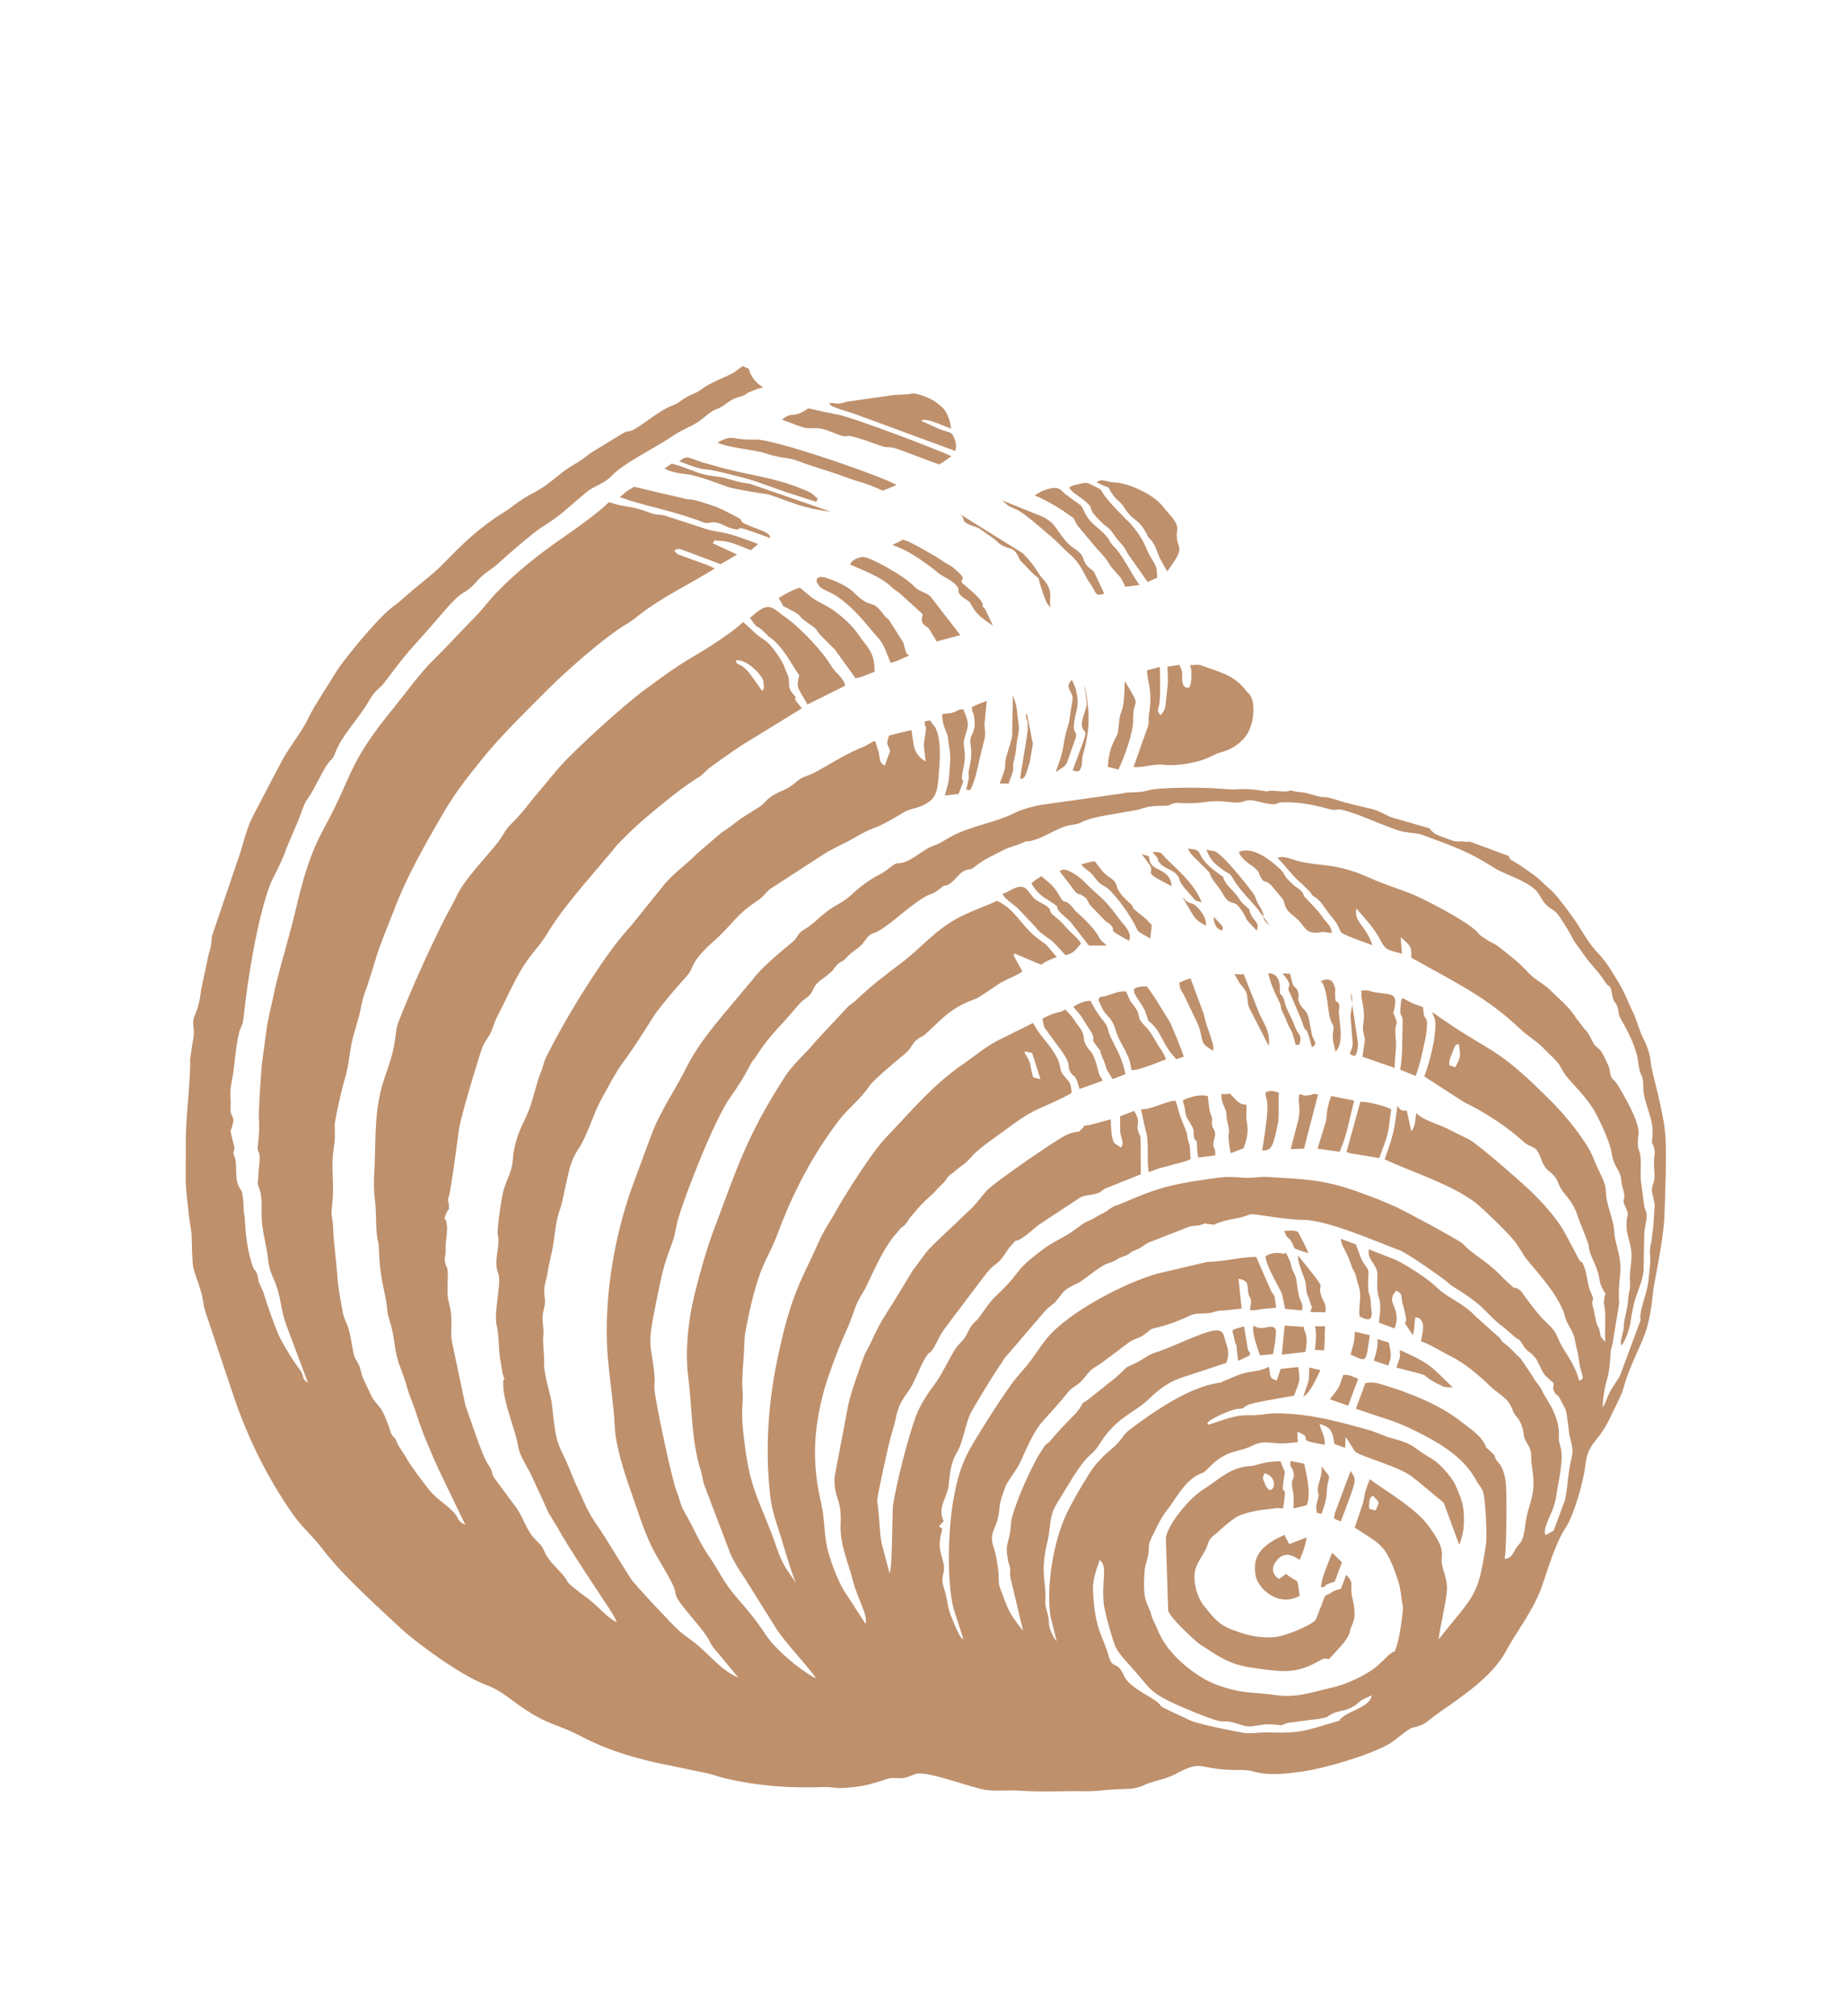 <?xml version="1.0" encoding="utf-8"?>
<!-- Generator: Adobe Illustrator 16.0.4, SVG Export Plug-In . SVG Version: 6.00 Build 0)  -->
<!DOCTYPE svg PUBLIC "-//W3C//DTD SVG 1.1//EN" "http://www.w3.org/Graphics/SVG/1.1/DTD/svg11.dtd">
<svg version="1.1" id="Ebene_1" xmlns="http://www.w3.org/2000/svg" xmlns:xlink="http://www.w3.org/1999/xlink" x="0px" y="0px"
	 width="101.995px" height="111.38px" viewBox="0 0 101.995 111.38" enable-background="new 0 0 101.995 111.38"
	 xml:space="preserve">
<g>
	<path fill-rule="evenodd" clip-rule="evenodd" fill="#BE906C" d="M45.071,92.72c-0.294-0.127-0.902-0.57-1.148-0.766
		c-0.598-0.479-1.29-1.113-1.693-1.75c-0.398-0.629-0.951-1.279-1.452-1.861c-0.905-1.053-0.973-1.449-1.592-2.34
		c-0.542-0.775-0.909-1.703-1.388-2.5c-0.188-0.311-0.26-0.75-0.412-1.107c-0.255-0.596-1.166-4.908-1.227-5.646
		c-0.021-0.258,0.031-0.436,0.009-0.686c-0.186-2.082-0.491-1.32,0.143-4.406c0.264-1.287,0.337-1.682,0.802-2.92
		c0.225-0.6,0.204-0.867,0.35-1.375c0.414-1.438,2.026-5.527,2.874-6.725c0.46-0.65,0.777-1.138,1.106-1.793
		c0.175-0.349,0.151-0.19,0.361-0.526c0.445-0.712,0.972-1.306,1.568-1.941l0.854-0.981c0.104-0.106,0.337-0.255,0.448-0.363
		c0.241-0.232,0.185-0.281,0.358-0.567c0.163-0.268,0.629-0.503,0.921-0.803c0.178-0.183,0.074-0.096,0.216-0.271
		c0.276-0.339,0.291-0.143,0.649-0.535c0.255-0.279,0.464-0.361,0.745-0.619c0.132-0.121,0.049-0.035,0.176-0.21
		c0.447-0.617,0.396-0.334,0.915-0.664c0.654-0.416,1.205-0.94,1.814-1.389c1.136-0.839,0.86-0.376,1.51-0.916
		c0.312-0.26,0.188-0.039,0.488-0.229c0.377-0.238,0.518-0.649,0.95-0.77c0.318-0.088,0.217,0.014,0.509-0.226
		c0.455-0.372,1.012-0.607,1.513-0.869c0.342-0.178,0.707-0.244,1.047-0.398c0.387-0.176,0.19-0.032,0.555-0.13
		c0.636-0.168,1.196-0.578,1.823-0.788c0.259-0.088,0.571-0.068,0.859-0.209c0.691-0.337,1.519-0.397,2.274-0.551
		c0.382-0.078,0.746-0.099,1.121-0.225c0.443-0.149,0.792-0.144,1.229-0.146c0.308,0,0.316-0.102,0.547-0.148
		c0.206-0.042,0.812,0.08,1.808-0.073c0.775-0.118,1.417,0.091,1.793,0.035c0.181-0.027,0.346-0.125,0.572-0.123
		c0.388,0.003,0.869,0.235,1.322,0.219c0.243-0.009,0.158-0.102,0.549-0.107c1.401-0.016,2.414,0.397,2.726,0.417
		c0.277,0.018,0.238-0.074,0.6,0.028c0.991,0.28,1.984,0.768,2.961,1.1c0.528,0.18,0.976,0.115,1.393,0.27
		c1.472,0.546,2.435,0.857,3.772,1.706c0.413,0.287,1.041,0.515,1.505,0.733c1.414,0.667,1.022,0.967,1.631,1.498
		c0.208,0.182,0.337,0.19,0.546,0.437c0.109,0.127,0.649,0.983,0.734,1.168c0.195,0.428,0.456,0.681,0.729,1.095
		c0.331,0.5,0.792,0.896,1.102,1.405c0.315,0.517,0.323,0.066,0.447,0.823c0.065,0.398,0.171,0.305,0.281,0.623
		c0.104,0.297,0.015,0.365,0.186,0.664c0.426,0.748,0.879,1.596,0.977,2.481c0.09,0.815,0.272,0.448,0.268,1.314
		c-0.004,0.826,0.613,1.756,0.507,2.682c-0.074,0.648,0.003,0.23,0.105,0.721c0.054,0.254-0.024,0.428-0.021,0.754
		c0,0.037,0.008,0.334,0.015,0.398c0.068,0.766-0.106,0.668-0.14,1.119l0.167,0.799c-0.024,0.232-0.046,0.625-0.058,0.902
		c-0.012,0.307-0.067,0.586-0.102,0.93c-0.044,0.443-0.141,0.5-0.097,0.936c0.042,0.416-0.054,1.004-0.092,1.418
		c-0.059,0.635-0.391,1.344-0.452,1.975c-0.019,0.197,0.084,0.043-0.056,0.418l-1.067,2.879l-0.504,0.793
		c-0.177,0.312-0.249,0.623-0.447,0.959c0.008-0.639,0.125-1.168,0.299-1.791c0.037-0.133,0.105-0.693,0.115-0.863
		c0.023-0.369,0-0.475,0.125-0.846l0.369-2.244c-0.067-1.049,0.087-1.449,0.073-2.082c-0.01-0.465-0.203-1.082-0.296-1.506
		c-0.065-0.295-0.034-0.471-0.097-0.77c-0.103-0.484-0.28-0.939-0.379-1.469c-0.058-0.307-0.009-0.494-0.097-0.77
		c-0.138-0.432-0.452-0.969-0.594-1.363c-0.318-0.891-1.499-2.346-2.218-3.072c-3.377-3.423-3.273-2.615-6.725-5.081
		c0.116,0.299,0.2,0.493,0.186,0.779c-0.041,0.876-0.296,1.905-0.62,2.78l2.217,1.435c1.012,0.461,2.415,1.389,3.244,2.152
		c0.446,0.41,0.644,0.172,0.901,0.746c0.186,0.416,0.197,0.645,0.604,0.965c0.486,0.383,0.366,0.645,0.714,1.094
		c0.066,0.084,0.14,0.164,0.206,0.248c0.524,0.666,0.48,0.854,0.747,1.5c0.69,1.68,0.348,1.068,0.532,1.6
		c0.152,0.438,0.388,0.816,0.482,1.289c0.065,0.328,0.062,0.457,0.241,0.768c0.226,0.389,0.103,0.086,0.057,0.492
		c-0.041,0.361-0.024,0.162,0.012,0.432c0.105,0.637-0.018,1.299,0.052,1.943c-0.33-0.295-0.247-0.326-0.336-0.66
		c-0.062-0.23,0.007,0-0.096-0.227c-0.126-0.277-0.151-0.676-0.243-0.984c-0.182-0.609,0.172-0.234-0.141-0.879
		c-0.189-0.393-0.181-1.016-0.388-1.475c-0.21-0.467-0.09-0.006-0.229-0.279l-0.827-1.551c-0.424-0.777-1.265-1.697-1.919-2.32
		c-0.429-0.408-2.822-2.529-3.356-2.805l-1.171-0.584c-0.5-0.26-1.425-0.49-1.736-0.883c-0.074,0.336-0.047,0.777-0.285,1.002
		l-0.252-1.133c-0.299,0.035-0.326-0.002-0.515-0.258c-0.166,1.322-0.235,1.684-0.707,2.953c1.56,0.725,3.633,1.361,4.979,2.365
		c0.43,0.32,1.957,1.811,2.255,2.221c0.161,0.223,0.349,0.539,0.511,0.795c0.261,0.412,1.874,2.004,2.218,3.283
		c0.117,0.436,0.243,0.518,0.416,0.898c0.174,0.385,0.127,0.496,0.241,0.914c0.099,0.359,0.104,0.65,0.182,1.014
		c0.019,0.084,0.132,0.43,0.136,0.467c0.028,0.234-0.016,0.162-0.182,0.287c-0.148-0.598-0.468-1.137-0.809-1.668
		c-0.534-0.83-0.28-0.887-1.016-1.572c-0.434-0.404-0.965-1.121-1.302-1.594c-0.097-0.137-0.12-0.178-0.294-0.268
		c-0.324-0.166,0.001,0.125-0.358-0.186c-0.226-0.193-0.461-0.441-0.665-0.645c-0.521-0.516-1.041-0.834-1.626-1.297
		c-0.17-0.137-0.26-0.268-0.402-0.377c-0.395-0.301-3.121-1.752-3.527-1.945c-0.379-0.18-0.689-0.307-1.144-0.496l-0.986-0.365
		c-2.008-0.744-3.159-0.738-5.268-0.865l-0.935,0.064c-0.824-0.045-0.944-0.109-1.831,0.014c-2.239,0.311-3.035,0.479-5.032,1.357
		c-0.32,0.143-0.533,0.164-0.788,0.369c-0.23,0.186-0.409,0.227-0.701,0.406c-0.59,0.363-0.386,0.102-1.126,0.668
		c-0.574,0.439-1.237,0.688-1.811,1.121c-0.462,0.348-1.057,0.807-1.355,1.205c-0.422,0.562-0.696,0.848-1.223,1.35
		c-0.383,0.365-0.603,0.719-0.913,1.148c-0.217,0.299-0.089,0.119-0.312,0.342c-0.313,0.314-0.31,0.539-0.548,0.869
		c-0.189,0.264-0.376,0.371-0.577,0.713c-0.324,0.549-0.703,1.344-1.061,1.824c-0.394,0.527-0.808,1.146-1.038,1.768
		c-0.467,1.258-1.085,3.727-1.273,4.959c-0.045,0.568-0.029,3.412-0.185,3.723c-0.608-2.238-0.451-1.562-0.625-3.559
		c-0.017-0.184-0.067-0.277-0.05-0.535c0.018-0.277,0.632-3.129,0.783-3.596c0.368-1.135,0.183-1.348,0.895-2.312
		c0.387-0.525,0.657-1.389,0.967-1.887c0.27-0.432,0.163-0.158,0.393-0.449c0.091-0.117,0.269-0.471,0.33-0.592
		c0.287-0.568,0.448-0.686,0.745-1.111l1.919-2.541c0.273-0.297,0.23-0.283,0.505-0.486c0.422-0.312,0.527-0.682,0.884-1.07
		c0.421-0.457,0.114-0.131,0.403-0.277c0.357-0.18,0.78-0.6,1.12-0.852l2.254-1.486c0.296-0.152,0.532-0.119,0.858-0.205
		c0.292-0.078,0.268-0.133,0.491-0.279l2.007-0.801l-0.01-1.82c-0.035-0.527,0.053-0.086-0.091-0.439
		c-0.24-0.592,0.18-0.475-0.263-1.244l-0.781,0.297l0.009,0.871c0.045,0.344,0.234,0.578,0.05,0.857l-0.355-0.227
		c-0.22-0.25-0.197-1.08-0.22-1.332l-1.151,0.309c-0.57,0.08-0.152-0.012-0.495,0.264c-0.185,0.146,0.143,0.051-0.285,0.125
		c-0.485,0.082-0.773,0.305-1.229,0.59c-0.64,0.4-3.336,2.25-3.694,2.652c-0.247,0.279-0.556,0.695-0.799,0.939l-1.707,1.621
		c-0.308,0.303-0.561,0.523-0.839,0.852l-0.766,1.035c-0.242,0.4-0.46,0.756-0.688,1.137c-0.706,1.184-1.024,1.512-1.624,2.859
		c-0.098,0.221-0.288,0.525-0.323,0.621c-0.258,0.697-0.771,2.127-0.906,2.789l-0.75,3.959c-0.047,0.439,0.073,0.947,0.187,1.273
		c0.147,0.422,0.168,0.873,0.145,1.307c-0.061,1.125,0.429,2.162,0.7,3.225c0.237,0.926,0.833,1.867,0.673,2.309l-1.207-1.861
		c-0.161-0.26-0.278-0.559-0.407-0.836c-0.861-2.086-0.488-2.447-0.864-4.104c-0.426-1.881-0.421-3.588,0.062-5.604
		c0.214-0.893,0.526-1.729,0.875-2.639c0.397-1.039,0.538-1.135,0.985-2.441c0.152-0.443,0.388-0.715,0.606-1.164
		c0.428-0.879,0.87-1.918,1.476-2.707c0.065-0.084,0.122-0.133,0.178-0.199c0.071-0.082,0.117-0.15,0.181-0.223
		c0.237-0.268,0.176-0.082,0.399-0.389c0.145-0.199,0.041-0.117,0.252-0.355l0.277-0.326c0.544-0.648,0.949-0.879,1.119-1.133
		l0.33-0.336c0.195-0.172,0.164-0.199,0.28-0.342c0.174-0.215,0.233-0.197,0.323-0.277c0.165-0.146,0.315-0.271,0.499-0.395
		c0.352-0.26,0.456-0.461,0.757-0.732c0.54-0.486,1.087-0.83,1.674-1.266c0.552-0.41,1.103-0.814,1.74-1.105
		c0.595-0.27,1.344-0.582,1.856-0.891c-0.019-0.189-0.035-0.424-0.116-0.569c-0.044-0.08-0.302-0.358-0.368-0.449
		c-0.317-0.443,0.148-0.521-1.054-1.973c-0.213-0.257-0.422-0.542-0.593-0.874l-1.998,0.994c-0.716,0.382-1.224,0.842-1.869,1.279
		c-1.62,1.096-2.913,2.649-4.276,4.073c-0.764,0.799-2.266,3.168-2.836,4.201c-0.222,0.402-0.496,0.789-0.702,1.209
		c-0.227,0.459-0.381,0.855-0.613,1.324c-0.951,1.934-1.279,2.984-1.747,5.086c-0.578,2.592-0.769,5.189-0.501,7.799
		c0.06,0.58,0.197,1.172,0.384,1.73c0.371,1.107,0.621,2.154,1.05,3.234c-0.575-0.854-0.746-1.025-1.074-1.986
		c-0.786-2.305-1.411-2.961-1.737-5.551c-0.11-0.869-0.205-1.596-0.128-2.467c0.039-0.436-0.04-0.789-0.02-1.225
		c0.022-0.486,0.04-0.834,0.081-1.318c0.038-0.453,0.017-0.9,0.087-1.279c0.242-1.318,0.565-2.854,1.159-4.066
		c0.225-0.461,0.439-0.889,0.612-1.357c0.842-2.285,1.971-4.436,3.416-6.318c0.507-0.662,1.219-1.188,1.668-1.885
		c0.176-0.272,1.393-1.311,1.783-1.622c0.62-0.494,0.511-0.639,0.806-0.906c0.217-0.197,0.327-0.159,0.526-0.35
		c0.206-0.199,0.228-0.199,0.427-0.396c0.805-0.798,1.348-1.199,2.423-1.572l0.991-0.654c0.46-0.36,1.034-0.493,1.498-0.827
		l-0.405-0.731c-0.096-0.227-0.079,0.009-0.05-0.268l1.482,0.628c0.308-0.202,0.514-0.294,0.873-0.42
		c-0.885-1.046-0.453-0.529-1.24-1.18c-0.725-0.6-1.133-1.521-2.067-1.925c-0.745,0.345-1.56,0.61-2.272,1.011
		c-1.23,0.692-1.95,1.623-2.989,2.402c-0.853,0.641-1.691,1.279-2.477,2.034c-0.186,0.178-0.228,0.184-0.456,0.361l-1.826,1.954
		c-0.572,0.715-1.214,1.209-1.692,1.949c-2.142,3.311-2.685,5.153-4.014,8.69c-0.351,0.934-0.997,3.23-1.172,4.23
		c-0.212,1.215-0.313,2.473-0.155,3.695c0.214,1.668,0.166,3.465,0.669,5.074c0.101,0.324,0.12,0.582,0.208,0.861l1.459,3.834
		c0.231,0.5,0.523,0.949,0.826,1.395l1.758,2.812C43.504,90.88,45.001,92.482,45.071,92.72L45.071,92.72z M52.064,84.482
		c-0.012-0.018-0.029-0.061-0.041-0.047l-0.145-0.115l0.261-0.277c-0.369-0.771,0.193-1.26,0.276-1.992
		c0.065-0.574,0.096-1.229,0.467-1.822c0.305-0.49,0.416-1.393,0.718-2.094c0.125-0.291,1.396-2.355,1.61-2.65
		c0.194-0.266,0.071-0.076,0.263-0.41l2.193-2.559c0.259-0.326,0.521-0.428,0.673-0.621l0.447-0.549
		c0.303-0.293,0.626-0.348,0.959-0.572c0.396-0.268,1.102-0.859,1.408-0.951l0.406-0.154c0.143-0.08,0.219-0.146,0.38-0.211
		l0.294-0.102c0.219-0.105,0.21-0.184,0.481-0.285c0.459-0.174,0.461-0.293,0.762-0.428l2.2-0.861
		c0.29-0.096,0.377-0.021,0.693-0.119c0.441-0.137-0.002-0.076,0.45-0.033c0.443,0.039,0.108,0.082,0.466-0.059
		c0.539-0.213,0.958-0.207,1.526-0.387c0.162-0.053,0.206-0.104,0.378-0.104c0.272,0.002,1.883,0.311,2.796,0.314
		c1.368,0.004,4.087,1.213,5.331,1.676c0.473,0.176,2.117,1.35,2.505,1.645c0.246,0.188,0.261,0.246,0.543,0.418
		c1.89,1.152,1.718,1.49,2.753,2.223l0.527,0.461c0.347,0.309,0.246,0.057,0.512,0.504c0.302,0.508,0.52,0.305,0.866,1.031
		c0.294,0.619,0.257,0.576,0.827,1.07c-0.009,0.174-0.067,0.252-0.002,0.396c0.135,0.305,0.24,0.271,0.256,0.297l0.383,0.709
		c0.123,0.324,0.175,1.26,0.26,1.586c0.234,0.908,0.139,0.762-0.032,1.729c-0.102,0.578-0.118,1.211-0.264,1.787l-0.61,1.645
		l-0.442,0.234c-0.175-0.273,0.245-1.031,0.378-1.381c0.233-0.613,0.209-0.881,0.318-1.434c0.421-2.129,0.007-2.012,0.037-2.57
		c0.034-0.623-0.123-1.076-0.396-1.66l-0.509-0.865c-0.055-0.154,0.017-0.014-0.076-0.172c-0.146-0.25-0.359-0.428-0.452-0.666
		l-0.678-1c-0.321-0.27-0.459-0.508-0.857-0.807c-0.346-0.258-0.137-0.236-0.473-0.486l-1.156-1.035
		c-0.66-0.721-1.552-1.031-2.102-1.559c-0.596-0.572-1.544-1.166-2.275-1.549l-1.516-0.6c-0.137,0.559,0.443,0.811,0.461,1.354
		c0.016,0.439-0.063,0.875,0.086,1.318c0.145,0.432,0.046,0.93-0.001,1.379l0.865,0.32c0.113-0.303,0.138-0.473,0.099-0.777
		c-0.073-0.6-0.499-0.746-0.01-1.311c0.454,0.203,0.197,0.393,0.403,0.859l0.137,0.609c0.023,0.314,0.024,0.031-0.043,0.346
		l0.421,0.646c0.138-0.404,0.05-0.51,0.146-0.984c0.248,0.068,0.171-0.016,0.319,0.168c0.226,0.283,0.029,0.842-0.015,1.148
		c0.654,0.242,1.101,0.568,1.698,0.859c0.714,0.348,1.558,1.07,2.125,1.625c0.457,0.447,1.014,0.635,1.251,1.338
		c0.134,0.396,0.379,0.357,0.558,1.049c0.056,0.215,0.034,0.447,0.174,0.666c0.44,0.686,0.208,0.715,0.341,1.488
		c0.258,1.504-0.23,1.939-0.369,3.041c-0.041,0.326-0.066,0.576-0.181,0.887c-0.085,0.23-0.231,0.273-0.399,0.588
		c-0.029,0.057-0.162,0.279-0.198,0.316c-0.131,0.135-0.199,0.135-0.358,0.18c-0.026-0.184-0.011-0.045,0.012-0.234
		c0.071-0.582,0.105-3.547,0.028-4.041c-0.072-0.467-0.16-0.783-0.428-1.092c-0.123-0.143-0.039-0.016-0.117-0.154
		c-0.111-0.199,0.019-0.049-0.09-0.236l-0.294-0.275c-0.335-0.305-0.038-0.004-0.246-0.359c-0.291-0.494-0.759-0.787-1.207-1.143
		c-1.264-1.006-2.895-1.637-4.465-2.115c-0.336-0.104-0.547-0.127-0.903-0.074l-0.527,1.422l2.076,0.693
		c0.701,0.262,1.14,0.486,1.694,0.773c1.188,0.613,2.289,1.385,2.876,2.486c0.13,0.242,0.276,0.367,0.365,0.588
		c0.161,0.395,0.248,2.502,0.175,2.982c-0.451,2.926-0.605,2.684-2.617,5.221c0.102-0.814,0.388-1.865,0.458-2.664
		c0.069-0.803-0.358-1.242-0.278-1.902c0.073-0.602-0.352-1.164-0.706-1.668c-0.691-0.98-2.283-1.902-3.276-2.617
		c-0.378,1.021-0.204,0.58-0.369,1.305l-0.46,1.367c1.461,0.953,1.69,0.93,2.311,2.682c0.188,0.531,0.215,0.746,0.285,1.309
		c0.028,0.223,0.065,0.285,0.071,0.436c-0.035,0.557-0.2,1.73-0.391,2.244c-0.144,0.387-0.012,0.059-0.186,0.211
		c-0.084,0.07-0.176,0.119-0.259,0.201c-0.397,0.4-0.697,0.695-1.183,0.975c-0.617,0.354-1.277,0.641-1.955,0.793
		c-1.044,0.232-1.907,0.574-3.083,0.4c-1.306-0.191-1.813-0.039-3.264-0.578c-1.014-0.375-2.286-1.398-2.887-2.346
		c-0.251-0.395-0.345-0.691-0.52-1.059c-0.112-0.232-0.13-0.25-0.201-0.521c-0.134-0.512-0.512-0.631-0.337-2.439
		c0.026-0.27,0.119-0.453,0.181-0.762c0.052-0.264,0.025-0.436,0.059-0.635c0.038-0.225,0.186-0.447,0.295-0.684
		c0.203-0.439,0.435-0.867,0.68-1.178c0.48-0.607,0.884-1.441,1.593-1.891c0.193-0.123,0.349-0.15,0.495-0.246l0.237-0.225
		c0.994-1.033,1.618-0.822,2.383-1.205c0.436-0.219,0.688-0.211,1.232-0.156c0.37,0.037,0.281,0.016,0.611,0.021l0.685-0.068
		l-0.028-0.574c1.116,0.418-0.392,0.4,1.518,0.719c0.031-0.477-0.193-0.719-0.283-1.15c0.713,0.211,0.699,0.477,0.82,1.104
		l0.585,0.219l0.04-0.605l0.516,0.811c0.363,0.293,2.492,0.832,3.205,1.428c0.05,0.041,0.007,0.029,0.166,0.129l1.523,1.266
		c0.027,0.053,0.045,0.119,0.066,0.176l0.794,2.148c0.105-0.254,0.213-0.639,0.236-0.912c0.051-0.584,0.028-1.244-0.187-1.766
		c-0.231-0.559-0.283-0.773-0.684-1.252c-0.779-0.93-0.922-0.758-1.74-1.385c-0.488-0.373-1.007-0.473-1.582-0.639
		c-0.343-0.127-0.734-0.311-1.229-0.443c-1.391-0.379-2.638-0.723-4.07-0.834c-1.508-0.117-1.322,0.096-2.431,0.074
		c-0.767-0.016-1.468,0.316-2.188,0.527c-0.009-0.023-0.03-0.078-0.04-0.061c-0.045-0.189,1.284-0.785,1.677-0.818
		c0.447-0.037,0.187-0.006,0.515-0.197c0.28-0.162,2.12-0.438,2.598-0.537c0.365-0.98,0.321-0.752,0.233-1.578l-0.976,0.105
		l-0.217,0.646c-0.471-0.162-0.323-0.303-0.436-0.766c-0.561,0.305-0.941,0.195-1.642,0.439c-0.161,0.057-0.232,0.098-0.338,0.137
		l-0.576,0.248c-0.197,0.09-0.017,0.033-0.243,0.068c-1.616,0.248-3.548,1.564-4.885,2.582c-0.31,0.236-0.386,0.43-0.633,0.709
		c-0.323,0.361-0.653,0.555-0.95,0.895l-0.315,0.342c-0.446,0.574-1.309,2.092-1.607,2.729c-0.702,1.494-1.124,3.965-0.877,5.627
		c0.116,0.467,0.228,0.934,0.347,1.398c-0.214-0.258-0.427-0.703-0.434-1.055c-0.008-0.506-0.225-0.766-0.197-1.213
		c0.067-1.084-0.318-1.477,0.126-3.275c0.183-0.744,0.06-1.35,0.499-2.051c0.483-0.771,0.943-1.621,1.494-2.328
		c0.305-0.391,0.554-0.459,0.86-0.957c0.933-1.518,1.925-1.721,2.749-2.518c0.67-0.65,1.232-1.016,2.022-1.248l2.251-0.742
		c0.199-0.549,0.082-0.773-0.05-1.209c-0.079-0.268-0.079-0.533-0.419-0.586c-0.553-0.086-2.598,0.975-3.414,1.209
		c-0.447,0.129-0.744,0.424-1.156,0.611c-0.719,0.328-0.28,0.086-1.068,0.783l-1.555,1.238c-0.401,0.27-0.182,0.07-0.487,0.529
		c-0.185,0.275-0.935,0.949-1.423,1.555c-0.014,0.016-0.179,0.205-0.225,0.248c-0.174,0.166-0.116,0.047-0.277,0.27
		c-0.604,0.836-1.512,2.908-1.769,3.9c-0.069,0.27-0.064,0.596-0.105,0.826c-0.093,0.533-0.234,0.693-0.164,1.213l0.06,0.391
		c0.212,0.625,0.062,0.262,0.112,0.84l0.711,2.979c-0.179-0.203-0.405-0.527-0.552-0.734c-0.324-0.459-0.498-1.064-0.705-1.588
		c-0.137-0.348-0.071-0.52-0.105-0.908c-0.026-0.283-0.078-0.566-0.134-0.889c-0.06-0.346-0.188-0.594-0.219-0.861
		c-0.047-0.396,0.152-0.693,0.294-1.1c0.224-0.977-0.027-0.605,0.447-1.885c0.117-0.316,0.6-0.852,0.867-1.455
		c0.977-2.199,0.98-1.836,2.332-3.438c0.264-0.312,0.299-0.43,0.649-0.656c0.292-0.186,0.454-0.387,0.701-0.697
		c0.243-0.303,0.451-0.365,0.764-0.586l1.474-1.105c0.28-0.215,0.57-0.254,0.826-0.422c0.449-0.297,0.266-0.322,0.821-0.443
		c0.494-0.105,1.278-0.408,1.752-0.641c0.317-0.154,0.609-0.096,0.959-0.131c0.452-0.043,0.433-0.156,0.961-0.154l0.946-0.107
		l-0.177-1.652c0.583,0.121,0.472,0.311,0.539,0.746c0.054,0.344,0.09,0.195,0.14,0.414c0.011,0.047,0.017,0.082,0.019,0.131
		l-0.064,0.451c0.343,0.018,0.407-0.027,0.739-0.072l0.708-0.066l-0.077-0.57c-0.051-0.164-0.001-0.029-0.083-0.174
		c-0.009-0.016-0.092-0.133-0.106-0.156l-0.834-1.898c-0.579-0.045-1.767,0.254-2.715,0.273l-2.645,0.619
		c-1.79,0.463-5.001,2.137-6.197,3.588c-0.405,0.49-0.831,1.211-1.229,1.643l-0.622,0.74c-0.618,0.848-1.149,1.674-1.733,2.609
		c-0.9,1.445-1.269,2.066-1.612,4.055c-0.267,1.543-0.344,4.443,0.021,5.852c0.069,0.27,0.183,0.576,0.264,0.834l0.286,0.889
		c-0.182,0.039-0.545-0.951-0.63-1.137c-0.242-0.523-0.256-1.115-0.434-1.648c-0.271-0.811,0.162-0.77-0.085-1.6
		C51.872,85.46,51.862,85.238,52.064,84.482L52.064,84.482z M60.768,86.179c0.468,0.426,0.061,1.139,0.229,2.52
		c0.039,0.324,0.491,2.027,0.673,2.352c0.204,0.365,0.48,0.662,0.744,0.949c1.292,1.406,0.933,1.496,3.328,2.492
		c2.547,1.061,1.371,0.307,2.792,0.793c0.763,0.26,0.905-0.115,1.98,0.002c0.527,0.057,0.175,0.021,0.646-0.104l1.225-0.162
		c0.239-0.029,0.343-0.029,0.63-0.084c0.451-0.09,0.235-0.074,0.579-0.25c0.367-0.189,0.682-0.133,1.122-0.375
		c0.575-0.316,0.056-0.188,1.061-0.65c0.013,0.521-1.069,0.854-1.405,1.072c-0.814,0.523,0.266,0.123-1.118,0.551
		c-1.469,0.455-1.806,0.457-3.291,0.428c-0.451-0.01-0.884,0.104-1.382,0.002c-0.745-0.152-2.383-0.445-2.896-0.703
		c-0.256-0.129-1.298-0.592-1.451-0.697c-0.339-0.236,0.044,0.004-0.251-0.246c-0.472-0.398-1.584-0.824-1.891-1.508
		c-0.386-0.865-0.62-0.289-0.829-1.053c-0.311-1.131-0.791-1.436-0.874-3.701C60.369,87.304,60.563,86.73,60.768,86.179
		L60.768,86.179z M75.847,82.623c0.378,0.414,0.407,0.297,0.154,0.82c-0.401-0.104-0.372-0.021-0.348-0.385
		C75.67,82.798,75.695,82.769,75.847,82.623L75.847,82.623z M56.736,58.37c-0.166-0.281-0.096-0.04-0.117-0.291l0.409,0.093
		l0.459,1.449l-0.397-0.094C56.869,58.832,57.021,58.858,56.736,58.37L56.736,58.37z M80.081,58.848
		c-0.036-0.252,0.059-0.41,0.157-0.678c0.196-0.531,0.188-0.438,0.369-0.487c0.076,0.644,0.154,0.636-0.204,1.283L80.081,58.848
		L80.081,58.848z M41.502,37.315c-0.637-0.858-0.791-0.423-0.835-0.837c0.59-0.069,1.422,0.795,1.507,1.139
		c0.002,0.011,0.036,0.309,0.035,0.314c-0.018,0.169-0.022,0.109-0.092,0.248L41.502,37.315L41.502,37.315z M33.652,27.739
		c-0.564,0.561-1.842,1.478-2.527,1.95c-1.336,0.921-2.572,1.89-3.715,3.076c-0.415,0.429-0.693,0.84-1.114,1.271
		c-0.809,0.825-1.538,1.624-2.365,2.441c-0.754,0.746-1.498,1.793-2.188,2.641c-2.595,3.183-2.17,3.569-3.824,6.611
		c-1.064,1.957-1.312,3.541-1.819,5.488c-0.346,1.329-0.726,2.51-1.011,3.893c-0.113,0.55-0.294,1.208-0.373,1.852l-0.248,1.83
		c-0.037,0.458-0.195,2.537-0.163,3.003c0.026,0.389,0.016,0.957-0.046,1.389c-0.082,0.572,0.095,0.309,0.089,0.83
		c-0.003,0.271-0.064,0.57-0.068,0.855c-0.011,0.643-0.121,0.328,0.069,0.863c0.169,0.475,0.082,1.143,0.111,1.643
		c0.042,0.723,0.272,1.432,0.345,2.16c0.082,0.824,0.324,0.986,0.542,1.744c0.232,0.807,0.191,1.26,0.572,2.195l1.094,2.916
		c-0.393-0.248-0.159-0.326-0.437-0.701c-0.396-0.531-0.729-1.084-1.062-1.688c-0.23-0.418-0.77-1.961-0.895-2.389
		c-0.076-0.254-0.042-0.186-0.155-0.408l-0.172-0.395c-0.024-0.094-0.043-0.32-0.093-0.443c-0.135-0.332-0.108-0.057-0.243-0.432
		c-0.204-0.562-0.312-1.234-0.376-1.803l-0.065-0.926c-0.086-0.406-0.038-0.555-0.085-0.984c-0.072-0.654-0.138-0.348-0.298-0.822
		c-0.143-0.424-0.03-1.037-0.151-1.43c-0.119-0.387-0.116-0.029-0.022-0.537l-0.224-0.932c0.372-1.004-0.034-0.611,0.004-1.305
		c0.031-0.559-0.067-0.795,0.054-1.387c0.193-0.949,0.198-1.897,0.435-2.832c0.149-0.403,0.19-0.333,0.244-0.864
		c0.199-1.959,0.738-5.316,1.44-7.209c0.148-0.399,0.566-1.082,0.876-1.92c0.283-0.764,0.574-1.306,0.835-2.029
		c0.181-0.502,0.199-0.586,0.457-0.946c0.255-0.356,0.645-1.228,0.987-1.752c0.292-0.447,0.249-0.118,0.506-0.786
		c0.264-0.688,1.135-1.703,1.577-2.368c0.335-0.505,0.361-0.699,0.807-1.094c0.159-0.141,0.201-0.191,0.312-0.339
		c1.101-1.453,1.078-1.422,2.283-2.765c0.507-0.565,1.287-1.542,1.768-1.952c0.217-0.186,0.442-0.275,0.676-0.479
		c0.213-0.184,0.364-0.401,0.598-0.614c0.378-0.344,0.599-0.413,0.953-0.748c0.377-0.356,1.869-1.64,2.265-1.9
		c0.466-0.307,0.917-0.587,1.34-0.953l1.273-1.088c0.469-0.364,0.948-0.428,1.369-0.882c0.643-0.694,2.515-1.601,3.415-2.227
		c0.46-0.32,0.957-0.469,1.417-0.788c0.278-0.191,0.409-0.347,0.65-0.505c0.31-0.204,0.448-0.179,0.714-0.376
		c0.226-0.168,0.394-0.299,0.699-0.413c0.162-0.061,0.231-0.057,0.356-0.11c0.211-0.09,0.165-0.126,0.379-0.216
		c0.236-0.1,0.49-0.192,0.74-0.259c-0.398-0.22-0.682-0.594-0.793-1.023c-0.113-0.042-0.225-0.087-0.324-0.152
		c-0.322,0.215-0.431,0.329-0.517,0.375c-0.564,0.299-1.226,0.516-1.769,0.909c-0.376,0.272-0.55,0.267-0.877,0.467
		c-0.505,0.31-0.261,0.25-0.863,0.489c-0.634,0.253-1.717,1.181-2.123,1.328c-0.268,0.097-0.192-0.012-0.475,0.148l-1.711,1.042
		c-0.311,0.211-0.471,0.373-0.821,0.583c-0.325,0.195-0.551,0.323-0.841,0.554c-0.616,0.49-0.963,0.806-1.653,1.157
		c-0.675,0.343-1.08,0.741-1.67,1.106c-1.179,0.73-2.18,1.675-3.147,2.681c-0.728,0.756-1.593,1.346-2.336,2.033
		c-0.296,0.273-0.519,0.395-0.797,0.641c-0.74,0.653-2.345,2.567-2.832,3.323l-1.262,2.02c-0.233,0.415-0.366,0.738-0.605,1.128
		c-0.425,0.693-0.854,1.224-1.247,1.97l-1.533,2.931c-0.392,0.763-0.533,1.604-0.826,2.394l-1.429,4.212
		c-0.041,0.383-0.024,0.52-0.18,0.996l-0.416,1.953c-0.036,0.29-0.091,0.672-0.189,0.995c-0.161,0.53-0.301,0.551-0.24,1.043
		c0.041,0.325,0.041,0.517-0.048,0.899L10.5,58.566c0.062,0.874-0.261,3.343-0.233,4.537l-0.006,1.846
		c-0.019,0.699,0.109,1.471,0.172,2.166c0.039,0.439,0.15,0.807,0.159,1.227c0.008,0.387,0.026,1.473,0.097,1.732
		c0.149,0.549,0.376,1.025,0.496,1.615c0.062,0.303,0.073,0.52,0.171,0.807l1.565,4.674c0.773,2.295,1.896,4.555,3.295,6.537
		c0.463,0.656,1.159,1.258,1.639,1.916c0.179,0.244,0.342,0.416,0.526,0.637c0.866,1.043,2.728,2.738,3.743,3.682
		c0.981,0.912,3.452,2.682,4.735,3.146c0.656,0.236,1.167,0.648,1.653,1.002c1.76,1.275,2.063,1.037,3.657,1.869
		c1.291,0.672,2.548,1.064,3.963,1.398l2.907,0.604c0.35,0.066,0.677,0.205,0.927,0.264c1.929,0.459,3.683,0.574,5.585,0.504
		c0.334-0.014,0.616,0.07,0.914,0.057c1.093-0.053,1.555-0.178,2.505-0.492c0.348-0.115,0.495-0.035,0.86-0.057
		c0.315-0.02,0.485-0.143,0.779-0.234c0.625-0.193,3.042,0.775,3.93,0.896c0.482,0.066,1.277-0.01,1.825,0.031
		c1.2,0.09,2.387,0.006,3.565,0.031c0.594,0.014,1.084-0.072,1.717-0.107c0.51-0.029,0.891,0.014,1.365-0.148
		c0.223-0.074,0.13-0.066,0.343-0.148c0.502-0.193,1.059-0.268,1.534-0.52c1.676-0.891,1.198-0.26,3.431-0.25
		c0.444,0.002,0.602-0.014,1.023,0.102c0.816,0.221,1.791,0.098,2.632-0.021c1.257-0.18,3.633-0.889,4.714-1.484
		c0.455-0.25,1.052-0.855,1.344-0.928c0.824-0.209,0.699-0.291,1.414-0.795c1.29-0.908,2.986-2.012,3.746-3.412
		c0.628-1.156,1.487-2.227,1.95-3.475c0.347-0.936,0.776-2.506,1.353-3.354c0.462-0.68,1.01-2.611,1.1-3.48
		c0.124-1.189,0.676-1.277,1.221-2.326c0.162-0.311,0.384-0.801,0.631-1.291c0.267-0.531,0.262-0.756,0.447-1.256
		c0.841-2.266,1.18-2.078,1.464-4.887l0.304-1.66c0.127-0.691,0.277-1.676,0.301-2.326c0.042-1.178,0.125-3.318,0.058-4.385
		c-0.085-1.375-0.773-3.625-0.801-4.009c-0.034-0.464-0.176-0.929-0.378-1.333c-0.071-0.143-0.151-0.302-0.203-0.446l-0.336-0.938
		c-0.311-0.607-0.496-1.177-0.863-1.789l-0.262-0.424c-0.286-0.475-0.511-0.812-0.899-1.225c-0.364-0.386-0.62-0.788-0.897-1.231
		c-0.294-0.522-1.09-1.588-1.494-2.045c-0.191-0.216-0.534-0.481-0.788-0.735c-0.227-0.226-0.597-0.471-0.886-0.673
		c-0.707-0.498-0.778-0.396-0.85-0.668l-2.151-0.798c-0.148,0.023-0.29,0.016-0.437-0.018c-0.192,0.032-0.395,0.016-0.589-0.057
		l-0.674-0.25c-0.224-0.083-0.407-0.229-0.536-0.409l-2.136-0.619c-0.334-0.147-0.632-0.348-1.113-0.467
		c-0.424-0.105-1.354-0.295-1.925-0.502l-0.487-0.128c-0.157,0.005-0.317-0.011-0.476-0.053l-0.762-0.201l-0.373-0.043
		c-0.129-0.015-0.263-0.049-0.393-0.084c-0.167,0.077-0.384,0.071-0.714,0.041c-0.611-0.055-0.463,0.017-0.563,0.015
		c-0.158-0.003-0.078-0.003-0.228-0.027c-0.569-0.093-1.082-0.125-1.594-0.075l-0.694-0.037c-0.915-0.082-2.73-0.088-3.735,0.017
		c-0.25,0.026-0.446,0.111-0.695,0.143c-0.413,0.053-0.723-0.001-1.041,0.089l-4.225,0.595c-0.466,0.044-1.306,0.258-1.707,0.461
		c-1.249,0.634-2.612,0.733-3.826,1.48c-0.847,0.521-0.642,0.206-1.48,0.789c-0.245,0.17-0.612,0.412-0.867,0.486
		c-0.345,0.099-0.354-0.032-0.663,0.209c-0.703,0.55-0.61,0.382-1.159,0.735c-0.391,0.251-0.771,0.553-1.102,0.868
		c-0.372,0.354-0.756,0.507-1.145,0.77c-0.411,0.278-0.706,0.589-1.092,0.898c-0.208,0.166-0.442,0.258-0.567,0.391
		c-0.237,0.252-0.155,0.318-0.49,0.583c-0.493,0.39-1.768,1.478-2.083,1.957l-0.501,0.59c-1.1,1.357-2.413,2.724-3.229,4.364
		c-0.591,1.187-1.442,2.392-1.926,3.701l-0.975,2.635c-1.166,3.143-1.709,6.832-1.406,9.91c0.117,1.188,0.306,2.402,0.364,3.594
		c0.049,0.986,0.49,2.418,0.829,3.373c0.382,1.074,0.701,2.172,1.196,3.201c0.294,0.611,1.014,1.725,1.227,2.234
		c0.152,0.363,0.014,0.395,0.306,0.816c0.419,0.605,1.35,1.598,1.605,2.064c0.167,0.307,0.207,0.436,0.486,0.729l1.18,1.42
		c-0.99-0.41-1.634-1.324-2.43-1.938c-0.282-0.217-0.57-0.406-0.826-0.631c-0.378-0.332-2.473-2.57-2.675-2.879
		c-0.673-1.033-1.282-2.115-1.978-3.119c-0.396-0.572-0.59-1.07-0.858-1.656c-0.142-0.311-0.26-0.539-0.38-0.85
		c-0.802-2.064-0.881-1.352-1.151-3.975c-0.06-0.584-0.463-1.664-0.44-2.389c0.017-0.51-0.085-0.971-0.042-1.43
		c0.059-0.602-0.146-0.846,0.037-1.518c0.126-0.465,0.004-0.586,0.016-1.035c0.009-0.35,0.115-0.531,0.185-0.965
		c0.066-0.406,0.155-0.766,0.234-1.123c0.155-0.697,0.179-1.582,0.42-2.27c0.173-0.49,0.185-0.715,0.286-1.133
		c0.224-0.92,0.252-1.551,0.8-2.357c0.433-0.637,0.784-1.879,1.216-2.66c0.309-0.559,0.821-1.539,1.199-2.043
		c0.799-1.062,1.62-2.478,1.898-2.844c0.465-0.612,0.859-1.063,1.331-1.602c0.247-0.281,0.44-0.448,0.581-0.783
		c0.162-0.388,0.311-0.566,0.616-0.908c0.244-0.275,0.442-0.424,0.706-0.674c0.128-0.121,0.248-0.232,0.384-0.37
		c0.649-0.648,0.876-1.068,1.864-1.73c0.403-0.271,0.397-0.354,0.72-0.662l3.206-2.079c0.309-0.149,0.562-0.303,0.885-0.455
		c0.582-0.272,1.088-0.646,1.716-0.87c0.485-0.173,1.18-0.6,1.647-0.874c0.276-0.163,0.589-0.189,0.884-0.309
		c0.912-0.368,0.941-0.818,1.017-1.754c0.058-0.73,0.166-1.881-0.177-2.587l-0.309-0.417l-0.284,0.062
		c-0.012,0.411,0.08,0.116,0.053,0.523c-0.018,0.276-0.124,0.577-0.1,0.882l0.099,0.807c-0.744-0.427-0.642-0.955-0.791-1.737
		l-1.238,0.307c-0.197,0.614-0.052,0.404,0.058,0.863l-0.297,0.802c-0.318-0.21-0.252-0.347-0.325-0.726l-0.201-0.639
		c-0.318,0.101-0.403,0.226-0.716,0.351c-1.18,0.469-2.25,1.26-2.916,1.521c-0.294,0.115-0.452,0.15-0.712,0.379
		c-0.606,0.532-0.944,0.477-1.448,0.854c-0.243,0.181-0.388,0.397-0.633,0.555c-0.479,0.309-0.888,0.52-1.36,0.902
		c-0.304,0.248-0.445,0.32-0.722,0.512l-1.321,1.136c-0.574,0.582-1.396,1.163-1.897,1.811l-1.743,2.16
		c-0.868,0.956-1.517,1.897-2.235,2.999c-0.891,1.366-1.733,2.813-2.485,4.301c-0.127,0.253-0.147,0.499-0.297,0.856
		c-0.239,0.572-0.4,1.436-0.644,2.049c-0.376,0.945-0.597,1.082-0.839,2.283c-0.057,0.283-0.027,0.598-0.148,1.004
		c-0.105,0.357-0.284,0.719-0.395,1.07c-0.122,0.389-0.367,2.041-0.347,2.484c0.01,0.203,0.06,0.184,0.047,0.449
		c-0.023,0.484-0.183,0.984-0.093,1.484c0.053,0.289,0.089,0.193,0.115,0.377c0.097,0.676-0.289,2.035-0.124,2.754
		c0.146,0.635,0.093,1.102,0.181,1.77l0.148,0.896c0.248,0.768,0.009-0.111,0.032,0.645c0.023,0.746,0.396,1.77,0.62,2.525
		c0.383,1.295,0.014,0.77,0.883,2.328l0.728,1.574c0.109,0.236,0.237,0.578,0.376,0.781l0.429,0.693
		c0.381,0.762,2.251,3.555,2.79,4.381c0.183,0.281,0.322,0.477,0.451,0.793c-0.476-0.17-1.108-0.98-1.796-1.451
		c-0.183-0.125-0.779-0.592-0.872-0.711c-0.078-0.098-0.108-0.176-0.135-0.215c-0.326-0.486-0.922-0.912-1.157-1.445
		c-0.219-0.5-0.254-0.412-0.651-0.863c-0.425-0.482-0.623-1.273-1.045-1.773l-1.085-1.467c-0.205-0.27-0.082-0.361-0.31-0.693
		c-0.301-0.438-0.482-1.023-0.676-1.533l-0.637-1.818l-0.751-3.549c-0.111-0.781,0.111-1.117-0.171-2.168
		c-0.133-0.494-0.024-1.174-0.058-1.684c-0.02-0.291-0.091-0.244-0.139-0.475c-0.063-0.309,0.02-0.289,0.026-0.631
		c0.002-0.135,0.001,0.072-0.004-0.135c-0.014-0.477,0.139-0.947,0.062-1.41c-0.082-0.484-0.22-0.021-0.021-0.561
		c0.108-0.293,0.175-0.082,0.137-0.498c-0.031-0.332-0.102-0.09,0-0.426c0.133-0.439,0.486-3.141,0.553-3.662
		c0.095-0.738,1.116-4.082,1.31-4.604c0.125-0.336,0.297-0.462,0.446-0.778c0.149-0.316,0.22-0.624,0.387-0.944
		c0.603-1.156,0.992-2.16,1.7-3.148c0.347-0.484,0.691-0.813,1.021-1.364c0.57-0.953,1.313-1.862,2.015-2.713l1.604-1.889
		c0.282-0.376,0.291-0.346,0.581-0.646c0.75-0.777,1.498-1.394,2.331-2.066c0.59-0.476,1.173-0.936,1.839-1.343
		c0.31-0.189,0.331-0.318,0.637-0.543c0.803-0.589,1.649-1.191,2.501-1.691l2.583-1.586c-0.822-0.984,0.026-0.19-0.551-0.879
		c-0.285-0.34-0.053-0.68-0.262-1.029l-0.145-0.358c-0.112-0.363-0.74-1.272-1.08-1.487c-0.554-0.353-0.618-0.515-1.213-1.018
		c-0.491,0.521-2.114,1.549-2.691,1.878c-0.977,0.56-1.85,1.218-2.75,1.874c-1.044,0.76-3.759,3.198-4.759,4.332l-1.465,1.753
		c-0.415,0.532-0.676,0.86-1.154,1.335c-0.292,0.289-0.34,0.434-0.544,0.747c-0.456,0.7-1.682,1.891-2.287,2.897
		c-0.179,0.298-0.295,0.604-0.468,0.904c-0.746,1.298-2.361,4.874-2.961,6.492c-0.078,0.211-0.122,0.713-0.158,0.948
		c-0.288,1.828-0.951,2.135-1.066,5.055l-0.051,1.863c-0.116,1.68,0.054,1.596,0.072,2.711c0.024,1.543,0.152,1.334,0.163,1.764
		c0.048,1.9,0.367,2.377,0.465,3.479c0.025,0.279,0.122,0.537,0.211,0.855c0.161,0.574,0.181,1.119,0.319,1.699
		c0.138,0.574,0.382,1.018,0.532,1.598c0.141,0.547,0.38,1.029,0.554,1.588c0.34,1.088,0.784,2.072,1.25,3.111l1.45,3.006
		c-0.541-0.279-0.309-0.352-0.649-0.701c-0.614-0.631-0.973-0.703-1.51-1.434c-0.405-0.551-0.806-1.039-1.126-1.6
		c-0.194-0.34-0.381-0.541-0.511-0.857c-0.143-0.346-0.125-0.148-0.282-0.416c-0.088-0.152-0.086-0.275-0.166-0.471
		c-0.14-0.344-0.259-0.729-0.479-1.012c-0.198-0.256-0.348-0.377-0.483-0.664l-0.426-0.896c-0.132-0.275-0.147-0.619-0.301-0.879
		c-0.252-0.426-0.216-0.404-0.323-0.949c-0.059-0.299-0.101-0.623-0.192-0.934c-0.107-0.363-0.257-0.551-0.33-0.941
		c-0.072-0.395-0.304-1.637-0.298-2.039c-0.063-0.68-0.128-1.354-0.198-2.033c-0.039-0.375-0.017-0.621-0.07-0.986
		c-0.039-0.271-0.065-0.275-0.052-0.531c0.008-0.166,0.042-0.428,0.053-0.562c0.071-0.857-0.014-1.348-0.001-2.111
		c0.007-0.432,0.068-0.756,0.115-1.158c0.043-0.371-0.017-0.846,0.022-1.082c0.098-0.598,0.384-1.865,0.543-2.389
		c0.256-0.846,0.256-1.568,0.448-2.286c0.11-0.413,0.225-0.774,0.335-1.168c0.109-0.391,0.145-0.826,0.314-1.283
		c0.389-1.046,0.617-2.058,1.02-3.064l0.587-1.486c0.732-1.95,1.794-3.775,2.795-5.494c0.649-1.114,1.388-2.014,2.138-2.952
		c0.935-1.168,2.45-2.652,3.535-3.74c1.056-1.058,3.216-2.978,4.505-3.725c0.234-0.135,0.436-0.32,0.661-0.491
		c1.29-0.982,2.72-1.645,4.099-2.504c-0.333-0.196-0.729-0.309-1.095-0.444c-0.193-0.071-0.39-0.139-0.582-0.21
		c-0.078-0.029-0.253-0.094-0.32-0.131c-0.021-0.013,0.182,0.213-0.242-0.19c0.173-0.178,0.337-0.104,0.588-0.014l1.979,0.746
		l0.907-0.533l-1.348-0.625c0.252-0.278-0.092-0.132,0.454-0.128c0.507,0.003,1.16,0.329,1.657,0.515l0.405-0.342
		c-0.624-0.231-1.447-0.556-2.043-0.651c-0.253-0.041-0.651-0.102-0.98-0.226l-2.16-0.703c-0.399-0.08-0.362,0.024-0.96-0.206
		C34.804,27.91,34.502,28.054,33.652,27.739L33.652,27.739z M51.285,20.478l0.094-0.051L51.285,20.478L51.285,20.478z"/>
	<path fill-rule="evenodd" clip-rule="evenodd" fill="#BE906C" d="M89.586,74.341c0.228-0.266,0.463-0.959,0.507-1.328
		c0.037-0.312,0.158-0.949,0.29-1.348c0.164-0.498,0.371-0.941,0.425-1.416l0.037-1.791c-0.015-0.672,0.133-0.873,0.138-1.273
		c0.004-0.322-0.091-0.283-0.137-0.572l-0.155-1.158c-0.091-0.51-0.003-0.965-0.045-1.48l-0.023-0.201
		c-0.004-0.018-0.012-0.043-0.016-0.061c-0.082-0.303-0.102-0.145-0.112-0.551c-0.006-0.252,0.047-0.477,0.04-0.643
		c-0.033-0.672-0.77-1.924-1.1-2.49c-0.319-0.549-0.407-0.233-0.515-0.991c-0.023-0.16-0.359-0.819-0.45-0.948
		c-0.135-0.192-0.298-0.243-0.414-0.432c-0.137-0.221-0.263-0.558-0.442-0.742c-0.015-0.015-0.035-0.031-0.05-0.046l-0.436-0.565
		c-0.205-0.32-0.453-0.624-0.734-0.893l-0.866-0.832c-0.319-0.256-0.718-0.477-1.001-0.758c-0.296-0.293-0.461-0.498-0.814-0.789
		c-1.501-1.239-0.953-0.697-1.686-1.198c-0.133-0.091-0.225-0.119-0.317-0.245c-0.455-0.624-3.14-1.974-3.709-2.201
		c-0.759-0.304-1.403-0.479-2.332-0.894c-1.856-0.827-2.627-0.621-3.817-0.891c-0.451-0.103-0.889-0.351-1.266-0.213
		c0.401,0.413,0.795,0.944,1.175,1.29c0.015,0.013,0.033,0.031,0.049,0.044c0.017,0.014,0.037,0.029,0.056,0.042l0.522,0.514
		c0.19,0.303,0.158,0.182,0.392,0.375c0.271,0.224,0.495,0.634,0.71,0.893c0.012,0.015,0.029,0.035,0.042,0.05
		c1.02,1.177-0.292,0.664,2.302,1.626c-0.407-1.174-1.053-1.286-0.886-2.029c0.454,0.538,1.01,1.112,1.322,1.746
		c0.301,0.612,0.511,0.543,1.19,0.749l-0.069-0.915c0.49,0.452,0.619,0.467,0.588,1.135c2.334,1.32,4.107,2.122,6.031,3.95
		c0.41,0.389,0.95,0.697,1.319,1.098l0.561,0.554c0.274,0.288,0.268,0.314,0.437,0.617c0.378,0.679,1.291,1.316,1.896,2.479
		c0.276,0.527,0.764,1.59,0.832,2.137c0.083,0.678,0.477,0.891,0.524,1.465c0.033,0.402,0.138,0.518,0.16,0.752
		c0.046,0.506-0.167,0.197,0.094,0.775c0.207,0.457,0.071,0.25,0.037,0.803c-0.038,0.609,0.193,0.984,0.262,1.578
		c0.061,0.527-0.125,1.162-0.074,1.682c0.044,0.455-0.054,0.424-0.09,0.908c-0.044,0.609-0.153,0.852-0.234,1.359
		c-0.033,0.205,0.017,0.127-0.035,0.414C89.654,73.718,89.496,74.101,89.586,74.341L89.586,74.341z"/>
	<path fill-rule="evenodd" clip-rule="evenodd" fill="#BE906C" d="M69.887,81.96c-0.099-0.275-0.174-0.227-0.017-0.568
		C70.838,81.669,70.228,82.917,69.887,81.96L69.887,81.96z M68.048,90.027c-0.784-0.291-1.146-0.844-1.541-1.33
		c-0.378-0.465-0.573-1.295-0.497-1.805c0.083-0.553,0.421-0.881,0.619-1.314c0.148-0.324,0.115-0.455,0.354-0.684l0.244-0.201
		c0.271-0.248,0.917-0.82,1.207-0.943c0.579-0.25,1.239-0.334,1.859-0.402c0.296-0.033,0.232-0.043,0.602-0.014
		c0.254-1.602-0.098-0.553,0.002-1.367c0.123-0.984,0.154-0.369-0.149-1.238c-0.655,0.029-0.771,0.045-1.415,0.225
		c-0.249,0.068-0.221,0.029-0.452,0.061c-1.037,0.139-1.613,0.791-2.411,1.283c-0.766,0.475-1.932,1.908-2.053,2.652l0.126,4.029
		c0.073,0.373,1.474,1.66,1.708,1.832c0.13,0.096,0.279,0.178,0.427,0.275c1.386,0.934,1.844,0.973,3.422,1.174
		c1.188,0.152,1.842,0.035,2.822-0.518c0.234-0.133,0.185-0.123,0.509-0.082c0.343-0.396,1.08-1.059,1.159-1.549
		c0.072-0.445,0.445-0.52,0.129-1.842c-0.171-0.719,0.154-0.779-0.341-1.262l-0.289,0.77c-0.287,0.09-0.355,0.08-0.551,0.223
		c-0.224,0.16-0.239,0.062-0.342,0.205l-0.492,1.275c-0.208,0.297-1.73,0.959-2.429,0.979C69.387,90.486,68.811,90.31,68.048,90.027
		L68.048,90.027z"/>
	<path fill-rule="evenodd" clip-rule="evenodd" fill="#BE906C" d="M65.762,36.74c0.015,0.26,0.051,0.015,0.061,0.327
		c0.014,0.441,0.003,0.624-0.11,0.914c-0.321,0.074-0.387-0.203-0.397-0.472c-0.018-0.495,0.099-0.167-0.146-0.774l-0.667,0.094
		c0.049,1.26,0.034,0.667-0.092,2c-0.038,0.395-0.078,0.388-0.271,0.686c-0.257-0.231-0.147-0.299-0.085-0.616
		c0.07-0.356,0.035-1.635,0.027-2.053l-0.716,0.194c0.038,0.674,0.329,1.051,0.121,2.419c-0.056,0.371,0.004,0.368-0.042,0.616
		l-0.816,2.304c0.654,0.03,1.101-0.205,1.719-0.125c0.52,0.066,1.311-0.057,1.75-0.17c0.762-0.196,0.886-0.394,1.52-0.572
		c0.497-0.138,1.087-0.55,1.362-1.081c0.317-0.611,0.396-1.669,0.045-2.087l-0.095-0.094c-0.014-0.015-0.032-0.033-0.046-0.049
		l-0.084-0.104c-0.669-0.825-1.375-0.945-2.423-1.333C66.166,36.688,66.025,36.76,65.762,36.74L65.762,36.74z"/>
	<path fill-rule="evenodd" clip-rule="evenodd" fill="#BE906C" d="M41.438,34.145l0.22,0.303c0.014,0.017,0.029,0.036,0.044,0.052
		c0.229,0.238,0.18,0.059,0.675,0.571c0.152,0.157,0.025,0.031,0.213,0.177c0.74,0.569,1.125,1.438,1.572,2.064
		c-0.188,0.72-0.088,0.629,0.45,1.609l2.078-1.035c-0.044-0.233,0.02-0.021-0.057-0.194c-0.017-0.039-0.09-0.167-0.129-0.218
		c-0.081-0.108-0.237-0.261-0.308-0.335c-0.363-0.383-0.339-0.644-1.38-1.754c-0.432-0.46-0.934-0.945-1.45-1.307
		C42.596,33.538,42.501,33.16,41.438,34.145L41.438,34.145z"/>
	<path fill-rule="evenodd" clip-rule="evenodd" fill="#BE906C" d="M45.809,22.297c0.13,0.228,0.939,0.393,1.557,0.623l5.426,1.998
		c0.053-0.372,0.038-0.448-0.099-0.783c-0.125-0.305-0.269-0.22-0.837-0.45l-0.959-0.435c0.232-0.205,1.047,0.214,1.655,0.432
		c-0.061-0.381-0.094-0.53-0.26-0.868c-0.133-0.269-0.367-0.433-0.608-0.607c-0.018-0.013-0.035-0.029-0.054-0.042
		c-0.24-0.16-0.791-0.383-1.088-0.419c-0.235-0.028-0.116,0.014-0.451,0.04l-0.726,0.041l-2.568,0.365
		c-0.121,0.032-0.312,0.098-0.43,0.106C46.047,22.318,46.125,22.222,45.809,22.297L45.809,22.297z"/>
	<path fill-rule="evenodd" clip-rule="evenodd" fill="#BE906C" d="M43.02,33.048c0.012,0.021,0.042,0.027,0.04,0.059
		c-0.002,0.031,0.03,0.046,0.038,0.058c0.308,0.482,0.01,0.225,0.402,0.431c1.13,0.592,0.259,0.235,1.346,0.968
		c0.352,0.236,0.218,0.253,0.521,0.561l0.662,0.663c0.201,0.185,0.009-0.012,0.13,0.141l1.108,1.538
		c0.328-0.032,0.654-0.207,1.058-0.358c0.014-1.14-0.48-1.41-0.893-2.044c-0.377-0.581-1.211-1.299-1.846-1.63
		c-0.821-0.427-0.577-0.309-1.387-0.965C43.92,32.517,43.265,32.877,43.02,33.048L43.02,33.048z"/>
	<path fill-rule="evenodd" clip-rule="evenodd" fill="#BE906C" d="M60.582,26.646c1.104,0.553,0.356-0.052,0.975,0.784
		c0.206,0.278,0.284,0.176,0.642,0.729c0.419,0.648,0.74,0.49,1.175,1.378c0.122,0.249,0.001,0.034,0.227,0.304
		c0.259,0.312,0.318,0.629,0.485,1.002l0.402,0.725c1.064-1.438,0.556-1.148,0.529-1.976c-0.011-0.331,0.158-0.393-0.153-0.871
		c-0.011-0.016-0.024-0.038-0.035-0.054l-0.672-0.793c-0.51-0.586-1.76-1.15-2.481-1.215c-0.145-0.013-0.051,0.021-0.345-0.035
		C60.906,26.546,60.894,26.457,60.582,26.646L60.582,26.646z"/>
	<path fill-rule="evenodd" clip-rule="evenodd" fill="#BE906C" d="M43.214,23.193c0.372,0.121,0.734,0.281,1.098,0.398
		c0.408,0.132,0.583,0.022,0.967,0.078c0.429,0.062,0.72,0.249,1.116,0.369c0.768,0.234-0.16-0.293,2.137,0.547
		c0.604,0.221,0.496,0.037,1.03,0.21l2.31,0.86c0.084,0.01,0.486-0.319,0.695-0.445c-0.503-0.274-5.415-2.145-6.265-2.303
		c-2.348-0.438-1.221-0.443-2.146-0.061C43.828,22.982,43.612,22.801,43.214,23.193L43.214,23.193z"/>
	<path fill-rule="evenodd" clip-rule="evenodd" fill="#BE906C" d="M64.943,60.806c-0.659,0.066-1.24,0.48-1.899,0.484l0.242,1.109
		c0.24,0.666,0.047,1.787,0.192,2.357c0.84-0.332,0.552-0.184,1.185-0.373c0.358-0.107,0.793-0.184,1.127-0.348
		c-0.07-0.514,0-0.57-0.104-0.893c-0.152-0.471-0.017-0.336-0.207-0.797C65.044,61.298,65.167,61.398,64.943,60.806L64.943,60.806z"
		/>
	<path fill-rule="evenodd" clip-rule="evenodd" fill="#BE906C" d="M62.518,59.119c0.405,0.03,1.453-0.43,1.902-0.594
		c-0.134-0.411-0.324-0.575-0.516-0.915c-0.2-0.355-0.342-0.624-0.643-0.928c-0.516-0.522-0.204-0.501-0.489-0.939
		c-0.408-0.626-0.19-0.11-0.552-0.967c-0.292-0.026-0.493,0.039-0.753,0.129l-0.423,0.137c-0.229,0.05-0.188-0.014-0.284,0.078
		c-0.104,0.1-0.082,0.069,0.008,0.3l0.16,0.344c0.187,0.363,0.509,0.444,0.704,1.123c0.117,0.408,0.342,0.785,0.55,1.171
		c0.025,0.046,0.116,0.247,0.156,0.34C62.454,58.672,62.456,58.854,62.518,59.119L62.518,59.119z"/>
	<path fill-rule="evenodd" clip-rule="evenodd" fill="#BE906C" d="M75.188,54.754c0.102,0.263-0.018,0.076,0.044,0.376
		c0.274,1.339,0.015,1.323,0.086,1.821c0.108,0.753,0.158,0.023-0.039,1.432l1.786,0.62c-0.035-0.242,0.079-0.987,0.067-1.388
		c-0.009-0.277-0.044-0.492-0.038-0.673c0.02-0.53,0.179-0.271-0.01-0.74c-0.173-0.429-0.091-0.085-0.01-0.664
		c0.102-0.718-0.274-0.573-1.16-0.727c-0.143-0.024-0.272-0.103-0.481-0.097C75.246,54.722,75.321,54.712,75.188,54.754
		L75.188,54.754z"/>
	<path fill-rule="evenodd" clip-rule="evenodd" fill="#BE906C" d="M59.077,26.938c0.128,0.239,0.448,0.419,0.672,0.589
		c0.792,0.599,0.341,0.468,0.743,0.942c0.098,0.114,0.224,0.235,0.318,0.334c0.286,0.302,0.416,0.297,0.633,0.589
		c0.17,0.23,0.245,0.376,0.512,0.655c0.27,0.283,0.204,0.345,0.455,0.683l0.996,1.421l0.529-0.23
		c-0.002-0.903-0.222-0.698-0.647-1.738c-0.208-0.51-0.71-1.182-1.113-1.532l-0.684-0.716c-0.922-1.003-0.371-0.741-0.987-1.054
		c-0.496-0.25-0.416-0.251-0.961-0.121C59.385,26.797,59.196,26.835,59.077,26.938L59.077,26.938z"/>
	<path fill-rule="evenodd" clip-rule="evenodd" fill="#BE906C" d="M57.599,56.272c0.018,0.109,0.066,0.396,0.105,0.494l1.013,1.382
		c0.513,0.787,0.22,0.695,0.403,1.04c0.238,0.448,0.237-0.055,0.528,0.974l1.274-0.456c-0.12-0.294-0.146-0.161-0.228-0.489
		c-0.333-1.327-0.422-0.962-0.71-1.515c-0.208-0.401,0.045-0.458-0.41-1.042c-0.422-0.542-0.08-0.22-0.719-0.896
		c-0.273,0.19-0.324,0.129-0.638,0.233C57.996,56.07,57.796,56.18,57.599,56.272L57.599,56.272z"/>
	<path fill-rule="evenodd" clip-rule="evenodd" fill="#BE906C" d="M46.968,31.186c0.579,0.275,1.625,0.623,2.264,1.221
		c0.23,0.215,0.186,0.153,0.439,0.335l1.312,1.191c-0.134,0.485-0.012,0.522,0.331,0.784l0.442,0.72l1.303-0.348l-1.644-2.128
		c-0.342-0.302-0.598-0.235-0.929-0.586c-0.502-0.535-2.276-1.53-2.743-1.597C47.563,30.75,47.075,30.884,46.968,31.186
		L46.968,31.186z"/>
	<path fill-rule="evenodd" clip-rule="evenodd" fill="#BE906C" d="M68.45,47.064c0.126,0.446,0.746,0.75,0.93,0.937
		c0.325,0.331,0.076,0.081,0.229,0.375c0.33,0.635,0.25-0.007,0.877,0.839l0.369,0.429c0.163,0.272,0.097,0.462,0.353,0.723
		c0.293,0.298,0.42,0.314,0.682,0.641c0.249,0.311,0.325,0.55,0.928,0.515c0.404-0.023-0.04-0.089,0.765,0.03
		c0-0.284-0.185-0.492-0.355-0.687c-0.112-0.128-0.043-0.037-0.118-0.143c-0.009-0.014-0.021-0.037-0.029-0.05
		c-0.256-0.382-0.993-1.114-0.994-1.115c-0.132-0.175,0.012-0.117-0.225-0.363c-0.168-0.176-0.194-0.123-0.388-0.298
		c-0.748-0.679-0.312-0.497-0.867-0.995C70.097,47.444,69.173,46.748,68.45,47.064L68.45,47.064z"/>
	<path fill-rule="evenodd" clip-rule="evenodd" fill="#BE906C" d="M35.897,27.098l-0.86-0.205c-0.486,0.281-0.33,0.185-0.792,0.574
		c1.329,0.477,2.408,0.621,4.235,1.245c0.435,0.148,0.389,0.214,0.732,0.168c0.017-0.002,0.04-0.013,0.057-0.015
		c0.49-0.062,0.715,0.214,1.188,0.336c0.899,0.233-0.532-0.46,2.101,0.528c-0.048-0.091,0.139-0.199-0.707-0.509
		c-1.401-0.515-0.542-0.355-1.16-0.668c-0.996-0.505-0.906-0.503-2.11-0.871c-0.473-0.144-0.46-0.039-0.875-0.16L35.897,27.098
		L35.897,27.098z"/>
	<path fill-rule="evenodd" clip-rule="evenodd" fill="#BE906C" d="M39.636,24.453c0.375,0.181,1.147,0.299,1.609,0.375
		c1.371,0.224,0.849,0.214,1.727,0.401c0.538,0.115,0.616,0.047,1.192,0.267c0.771,0.294,1.574,0.502,2.412,0.814
		c1.204,0.448,0.876,0.214,2.2,0.798l0.762-0.312c-0.791-0.479-6.772-2.551-7.793-2.511C40.401,24.339,40.561,23.948,39.636,24.453
		L39.636,24.453z"/>
	<path fill-rule="evenodd" clip-rule="evenodd" fill="#BE906C" d="M49.21,36.62c0.229-0.029,0.701-0.271,1.016-0.401
		c-0.014-0.021-0.035-0.071-0.052-0.058c-0.106,0.087-0.223-0.537-0.261-0.66l-0.802-1.261c-0.202-0.196-0.114-0.054-0.288-0.286
		c-0.752-1.003-0.578-0.147-1.7-1.271c-0.344-0.345-1.533-0.869-1.825-0.802c-0.351,0.082-0.101,0.458,0.061,0.583
		c0.179,0.137,0.605,0.304,0.818,0.438c0.673,0.425,1.382,1.184,1.885,1.808c0.478,0.592,0.671,0.628,0.964,1.469L49.21,36.62
		L49.21,36.62z"/>
	<path fill-rule="evenodd" clip-rule="evenodd" fill="#BE906C" d="M57.172,27.375c0.485,0.18,1.348,0.678,1.762,0.983
		c0.491,0.362,0.33,0.154,0.563,0.633l1.123,1.34c0.896,0.947,0.394,0.6,1.079,1.336c0.343,0.369,0.214,0.263,0.484,0.752
		l0.785-0.103c-0.012-0.019-0.027-0.065-0.042-0.052c-0.014,0.012-0.032-0.041-0.041-0.052c-0.356-0.493-0.833-1.485-1.309-1.985
		c-0.146-0.154-0.061-0.039-0.175-0.197c-0.134-0.186-0.039-0.077-0.128-0.215c-0.4-0.616-1.024-0.782-1.37-1.56
		c-0.195-0.439-0.211-0.326-0.749-0.742l-0.289-0.211c-0.271-0.222-0.256-0.349-0.649-0.343
		C57.924,26.966,57.351,27.207,57.172,27.375L57.172,27.375z"/>
	<path fill-rule="evenodd" clip-rule="evenodd" fill="#BE906C" d="M70.675,87.232c-0.419-0.25-0.463-0.682-0.057-1.105
		c0.351-0.365,0.75-0.252,1.188,0.055c0.251-0.604,0.253-0.6,0.396-1.244l-0.97,0.369l-0.27-0.51
		c-1.022,0.479-1.852,1.025-1.575,2.303c0.146,0.672,1.255,1.721,2.424,1.059c-0.174-1.166,0.008-0.578-0.754-1.203L70.675,87.232
		L70.675,87.232z"/>
	<path fill-rule="evenodd" clip-rule="evenodd" fill="#BE906C" d="M75.162,60.873l-0.767,2.773c0.235,0.088,0.224,0.074,0.425,0.105
		l1.385,0.232c0.562-1.518,0.438-1.115,0.665-2.693C76.689,61.152,75.608,60.851,75.162,60.873L75.162,60.873z"/>
	<path fill-rule="evenodd" clip-rule="evenodd" fill="#BE906C" d="M55.387,49.382c0.16,0.332,0.658,0.595,0.909,0.867l0.811,0.855
		c0.174,0.175,0.203,0.274,0.394,0.421c0.921,0.705,0.371,0.185,1.373,1.248c0.5-0.152,0.483-0.227,0.852-0.64
		c-0.069-0.162-0.23-0.314-0.404-0.478c-0.65-0.613-0.536-0.619-1.031-1.013c-0.44-0.352-0.123-0.305-0.434-0.559
		c-0.185-0.152-0.525-0.272-0.702-0.43c-0.119-0.106-0.349-0.467-0.463-0.555C56.27,48.775,55.776,49.288,55.387,49.382
		L55.387,49.382z"/>
	<path fill-rule="evenodd" clip-rule="evenodd" fill="#BE906C" d="M77.363,59.098l0.854,0.345c0.286-0.767,0.368-1.312,0.546-2.103
		c0.047-0.205,0.103-0.764,0.073-0.914c-0.049-0.24-0.085-0.14-0.158-0.328l-0.058-0.46c-0.901-0.338-0.056,0.04-1.142-0.501
		c-0.1,0.226-0.057,0.151-0.091,0.443c-0.083,0.725,0.136,0.362,0.112,0.919C77.461,57.406,77.512,58.238,77.363,59.098
		L77.363,59.098z"/>
	<path fill-rule="evenodd" clip-rule="evenodd" fill="#BE906C" d="M52.067,39.452c-0.035,0.351,0.102,0.714,0.229,1.032
		c0.146,0.366,0.046,0.096,0.106,0.486c0.14,0.921,0.113,0.788,0.055,1.703c-0.04,0.629-0.071,0.597-0.258,1.278l0.765-0.088
		c0.592-1.533-0.031,0.011,0.277-1.481c0.196-0.942-0.096-1.079,0.049-1.594c0.198-0.698,0.319-0.721-0.07-1.607
		c-0.309,0.011-0.26,0.079-0.529,0.171C52.434,39.439,52.308,39.404,52.067,39.452L52.067,39.452z"/>
	<path fill-rule="evenodd" clip-rule="evenodd" fill="#BE906C" d="M59.31,55.632c0.366,0.438,0.355,0.377,0.672,0.906
		c0.118,0.198,0.203,0.309,0.303,0.475c0.318,0.53-0.139,0.227,0.369,0.855c0.213,0.262,0.098,0.137,0.189,0.39
		c0.006,0.017,0.013,0.042,0.02,0.059c0.006,0.018,0.017,0.041,0.025,0.058c0.431,0.945-0.015,0.302,0.584,1.241l0.713-0.272
		c-0.104-0.447-0.168-0.672-0.334-1.063l-0.495-1.005c-0.206-0.43-0.027-0.443-0.494-1.007c-0.229-0.277-0.445-0.655-0.61-0.98
		C59.896,55.308,59.539,55.443,59.31,55.632L59.31,55.632z"/>
	<path fill-rule="evenodd" clip-rule="evenodd" fill="#BE906C" d="M65.36,60.791c0.02,0.207,0.047,0.186,0.083,0.338
		c0.086,0.365-0.012,0.406,0.236,0.787l0.22,0.379c0.102,0.289,0.029,0.158,0.056,0.389c0.069,0.598,0.144,0.029,0.186,0.574
		c0.025,0.336-0.032,0.135,0.066,0.699l0.941-0.129c0.02-0.59-0.184-0.254-0.078-0.824c0.043-0.227,0.11-0.242,0.037-0.51
		c-0.045-0.164-0.101-0.119-0.138-0.346c-0.038-0.227,0.035-0.145-0.014-0.404c-0.064-0.346-0.099,0.055-0.218-1.182
		C66.306,60.425,65.647,60.632,65.36,60.791L65.36,60.791z"/>
	<path fill-rule="evenodd" clip-rule="evenodd" fill="#BE906C" d="M73.549,60.552c-0.289,0.779-0.231,1.182-0.292,1.414
		l-0.461,1.496l1.217,0.172c0.417-0.91,0.543-1.826,0.811-2.828L73.549,60.552L73.549,60.552z"/>
	<path fill-rule="evenodd" clip-rule="evenodd" fill="#BE906C" d="M49.306,30.106c0.73,0.271,1.198,0.554,1.78,0.973
		c0.31,0.223,0.47,0.331,0.718,0.546c0.231,0.202,0.58,0.331,0.811,0.514c0.715,0.563-0.042,0.434,0.753,0.975
		c0.231,0.157,0.174,0.085,0.307,0.323c0.331,0.589,0.594,0.702,1.192,1.139l-0.437-0.93c-0.31-0.305-0.005-0.068-0.194-0.404
		c-0.15-0.268-0.869-0.856-1.111-1.069c-0.017-0.271,0.345-0.138-0.453-0.803c-0.219-0.183-0.349-0.204-0.563-0.358
		c-0.294-0.21-1.985-1.212-2.231-1.19L49.306,30.106L49.306,30.106z"/>
	<path fill-rule="evenodd" clip-rule="evenodd" fill="#BE906C" d="M64.992,58.521l0.411-0.146c-0.029-0.161-0.69-1.821-0.831-2.025
		c-0.366-0.532-0.663-1.147-1.217-1.861c-0.914,0.055-0.873,0.147-0.268,1.037l0.156,0.271c0.392,1.1,0.041,0.262,0.662,1.067
		c0.201,0.26,0.437,0.849,0.8,1.326L64.992,58.521L64.992,58.521z"/>
	<path fill-rule="evenodd" clip-rule="evenodd" fill="#BE906C" d="M69.923,69.406c-0.001,0.492,0.851,1.896,0.911,2.084l0.17,0.822
		l0.929,0.084c0.089-0.361-0.07-0.449-0.163-0.807c-0.077-0.299-0.088-0.498-0.133-0.807c-0.062-0.432-0.173-0.402-0.271-0.766
		c-0.038-0.139-0.034-0.188-0.099-0.357l-0.209-0.441c-0.185,0.096-0.08,0.029-0.428,0.008
		C70.412,69.212,70.146,69.257,69.923,69.406L69.923,69.406z"/>
	<path fill-rule="evenodd" clip-rule="evenodd" fill="#BE906C" d="M56.988,48.799c0.182,0.336,0.429,0.611,0.774,0.832
		c1.159,0.741,0.32,0.269,0.876,0.839l0.494,0.447c0.014,0.016,0.03,0.035,0.043,0.051l0.991,1.273l0.968-0.002
		c-0.086-0.144-0.268-0.186-0.419-0.474c-0.327-0.625-1.264-1.396-1.299-1.442c-0.681-0.896-0.498-0.136-0.941-0.938
		c-0.235-0.426-0.583-0.679-0.945-0.98C57.307,48.564,57.237,48.576,56.988,48.799L56.988,48.799z"/>
	<path fill-rule="evenodd" clip-rule="evenodd" fill="#BE906C" d="M58.553,48.145l0.644,0.832c0.127,0.167,0.024,0.048,0.109,0.159
		c0.316,0.41,0.24,0.14,0.609,0.414c0.208,0.153,0.139,0.262,0.414,0.562l0.682,0.701c0.184,0.203,0.168,0.1,0.323,0.253
		c0.488,0.486-0.413,0.118,1.043,0.909c0.21-0.448-0.299-0.885-0.532-1.2c-0.987-1.333-1.026-1.133-1.973-2.094
		C59.675,48.479,58.808,47.791,58.553,48.145L58.553,48.145z"/>
	<path fill-rule="evenodd" clip-rule="evenodd" fill="#BE906C" d="M61.21,42.365l0.584,0.151c0.334-0.686,0.83-2.08,0.816-2.741
		c-0.028-1.366,0.546-0.475-0.463-2.151c-0.049,2.068-0.223,1.332-0.322,2.329c-0.089,0.892-0.043,0.419-0.358,1.172
		C61.303,41.518,61.227,41.979,61.21,42.365L61.21,42.365z"/>
	<path fill-rule="evenodd" clip-rule="evenodd" fill="#BE906C" d="M67.48,60.433c0.012,0.41,0.06,0.463,0.189,0.773
		c0.157,0.381,0.052,0.434,0.155,0.82c0.231,0.867-0.112,0.189,0.173,1.686l0.715-0.275c0.398-1.074,0.132-1.383,0.146-1.766
		c0.041-1.146,0.019-0.283-0.601-0.934C67.781,60.238,68.111,60.507,67.48,60.433L67.48,60.433z"/>
	<path fill-rule="evenodd" clip-rule="evenodd" fill="#BE906C" d="M61.009,32.794l-0.553-1.175
		c-0.103-0.151-0.203-0.167-0.354-0.316c-0.272-0.27-0.203-0.54-0.435-0.754c-0.287-0.266-0.489-0.315-0.781-0.66
		c-0.611-0.719-0.55-0.96-1.269-1.338l-2.257-0.91c0.406,0.335,0.235,0.265,0.825,0.519c0.363,0.156,1.375,1.043,1.686,1.313
		c0.297,0.258,0.483,0.403,0.742,0.677c0.563,0.596,0.869,0.615,1.428,1.797l0.242,0.366C60.595,32.78,60.489,32.971,61.009,32.794
		L61.009,32.794z"/>
	<path fill-rule="evenodd" clip-rule="evenodd" fill="#BE906C" d="M75.117,72.73c0.373,0.178,0.688,0.324,0.675-0.227l-0.044-0.326
		c-0.034-1-0.151-0.357-0.159-1.229c-0.008-0.861,0.142-0.611-0.219-1.133c-0.221-0.318-0.237-0.531-0.458-1.066l-0.825-0.305
		c0.006,0.398,0.274,0.545,0.586,1.492c0.082,0.248,0.155,0.264,0.23,0.506c0.074,0.24,0.044,0.244,0.131,0.488
		C75.289,71.654,75.042,72.005,75.117,72.73L75.117,72.73z"/>
	<path fill-rule="evenodd" clip-rule="evenodd" fill="#BE906C" d="M59.742,47.751c0.116,0.198,0.384,0.341,0.529,0.478
		c0.142,0.133,0.312,0.406,0.45,0.529c0.252,0.224,0.354,0.176,0.638,0.47c0.489,0.506,1.039,1.285,1.358,1.895
		c0.24,0.458,0.042,0.253,0.838,0.726l0.083-0.736c-0.122-0.13-0.255-0.298-0.41-0.419c-1.104-0.859-0.324-0.373-0.853-0.844
		c-0.995-0.885-0.421-0.938-1.028-1.353c-0.486-0.333-0.369-0.308-0.857-0.911C60.223,47.595,60.003,47.701,59.742,47.751
		L59.742,47.751z"/>
	<path fill-rule="evenodd" clip-rule="evenodd" fill="#BE906C" d="M37.528,25.483c1.591,0.628,1.152,0.317,2.372,0.616
		c1.931,0.473,1.472,0.374,3.459,1.065l1.747,0.566c0.115-0.393,0.158-0.054-0.106-0.341c-0.111-0.122-0.265-0.197-0.415-0.263
		c-1.843-0.81-3.285-0.85-5.094-1.392c-0.366-0.109-0.578-0.14-1.013-0.304C37.903,25.213,37.899,25.221,37.528,25.483
		L37.528,25.483z"/>
	<path fill-rule="evenodd" clip-rule="evenodd" fill="#BE906C" d="M53.699,39.067c0.011,0.354,0.056,0.168,0.12,0.514
		c0.019,0.102,0.045,0.453,0.036,0.513c-0.103,0.679-0.324,0.432-0.211,1.203c0.053,0.359-0.005,0.753-0.083,1.119
		c-0.151,0.715,0.113,0.029-0.174,1.2c0.296,0.07,0.217,0.047,0.369-0.305c0.194-0.451,0.358-1.403,0.54-2.089
		c0.215-0.815,0.119-0.603,0.098-1.222l0.129-1.277C54.266,38.809,53.92,38.945,53.699,39.067L53.699,39.067z"/>
	<path fill-rule="evenodd" clip-rule="evenodd" fill="#BE906C" d="M37.102,25.614c-0.045,0.032-0.074,0.06-0.153,0.112l-0.231,0.146
		c0.183,0.156,0.738,0.276,1.124,0.313c0.649,0.063,1.699,0.478,2.35,0.708c0.473,0.167,2.245,0.415,2.265,0.421
		c1.497,0.497,1.768,0.733,3.458,0.96l-4.491-1.549c-0.968-0.113-1.103-0.33-2.089-0.433C38.603,26.218,37.875,25.791,37.102,25.614
		L37.102,25.614z"/>
	<path fill-rule="evenodd" clip-rule="evenodd" fill="#BE906C" d="M71.791,60.464c-0.103,0.422,0.102,0.697-0.054,1.395
		l-0.423,1.627l0.735-0.027l0.775-2.99c-0.395-0.078-0.166-0.004-0.527,0.045C71.894,60.568,72.066,60.46,71.791,60.464
		L71.791,60.464z"/>
	<path fill-rule="evenodd" clip-rule="evenodd" fill="#BE906C" d="M65.157,54.294c0.043,0.389,0.082,0.383,0.244,0.647l0.806,1.689
		c0.318,0.916,0.048,0.993,0.825,1.418c0.08-0.419-0.341-1.131-0.527-2.036l-0.729-1.969C65.536,54.125,65.357,54.192,65.157,54.294
		L65.157,54.294z"/>
	<path fill-rule="evenodd" clip-rule="evenodd" fill="#BE906C" d="M65.63,46.886c0.11,0.196,0.178,0.312,0.404,0.528l0.571,0.568
		c0.351,0.332,0.167,0.231,0.377,0.571c0.182,0.295,0.38,0.459,0.615,0.879c0.388,0.689,0.558,0.206,0.957,0.792
		c0.547,0.804-0.027,0.243,0.878,1.183c0.188-0.39-0.133-0.523-0.294-0.835c-0.297-0.577,0.186-0.061-0.43-0.62
		c-0.208-0.188-0.173-0.218-0.357-0.458c-0.357-0.464-0.447-0.408-0.72-0.889c-0.134-0.237,0.169,0-0.25-0.299
		C65.75,47.146,66.729,46.974,65.63,46.886L65.63,46.886z"/>
	<path fill-rule="evenodd" clip-rule="evenodd" fill="#BE906C" d="M77.151,75.556c2.572,0.648,0.87,0.223,2.53,1.02
		c0.183,0.088,0.35,0.066,0.579,0.072c-1.268-1.236-1.224-1.297-2.912-2.061C77.294,75.013,77.486,74.662,77.151,75.556
		L77.151,75.556z"/>
	<path fill-rule="evenodd" clip-rule="evenodd" fill="#BE906C" d="M69.938,60.337c-0.064,0.668,0.355-0.092-0.202,3.209
		c0.58,0.086,0.632-0.41,0.874-1.473c0.069-0.305,0.024-1.17,0.045-1.711C70.372,60.275,70.234,60.23,69.938,60.337L69.938,60.337z"
		/>
	<path fill-rule="evenodd" clip-rule="evenodd" fill="#BE906C" d="M71.305,80.718c-0.042,0.463,0.059,0.227,0.153,0.588
		c0.133,0.508-0.2,0.26-0.028,1.045c0.078,0.352,0.042,0.619,0.033,0.986l0.739-0.178c0.252-0.682-0.01-1.619-0.139-2.295
		L71.305,80.718L71.305,80.718z"/>
	<path fill-rule="evenodd" clip-rule="evenodd" fill="#BE906C" d="M72.397,72.484l0.83,0.018c0.073-0.473-0.093-0.52-0.208-0.854
		c-0.35-1.012,0.629,0.08-1.298-2.281c-0.066,0.334,0.383,1.268,0.406,1.471c0.114,1,0.084,0.479,0.272,1.156
		C72.487,72.31,72.544,72.013,72.397,72.484L72.397,72.484z"/>
	<path fill-rule="evenodd" clip-rule="evenodd" fill="#BE906C" d="M58.33,42.652c0.745-0.489,0.483-0.196,1.03-1.672
		c0.324-0.875-0.289-0.059,0.122-1.72c0.079-0.319,0.082-0.604,0.014-0.918c-0.067-0.309-0.041-0.296-0.269-0.777
		c-0.438,0.388,0.013,0.6,0.042,1.019l-0.201,1.312c-0.052,0.227-0.132,0.413-0.179,0.621C58.68,41.443,58.829,41.304,58.33,42.652
		L58.33,42.652z"/>
	<path fill-rule="evenodd" clip-rule="evenodd" fill="#BE906C" d="M70.982,73.234l-0.158,1.605l1.296-0.15
		c0.21-0.986-0.083-1.062-0.084-1.383L70.982,73.234L70.982,73.234z"/>
	<path fill-rule="evenodd" clip-rule="evenodd" fill="#BE906C" d="M73.041,54.192c0.072,0.513-0.183-0.429,0.051,0.136
		c0.373,0.903,0.194,1.709,0.555,2.302c0.103,0.169-0.047,0.347,0,0.825l0.14,0.639c0.536-0.479,0.154-1.878,0.188-2.236
		c0.009-0.092,0.037-0.195,0.022-0.282c-0.085-0.495-0.249,0.142-0.227-0.791c0.004-0.165,0.032-0.031-0.023-0.26
		c-0.002-0.011-0.082-0.217-0.099-0.239C73.486,54.08,73.273,54.072,73.041,54.192L73.041,54.192z"/>
	<path fill-rule="evenodd" clip-rule="evenodd" fill="#BE906C" d="M55.239,43.286l0.486,0.008c0.065-0.181,0.197-0.5,0.233-0.675
		c0.08-0.39-0.056-0.112,0.071-0.627c0.164-0.661,0.069-0.594,0.218-1.355c0.054-0.274,0.062-0.462,0.026-0.687
		c-0.132-0.833-0.019-0.773-0.311-1.53l-0.037,2.241c-0.066,0.399-0.285,0.916-0.368,1.332c-0.062,0.312,0.026,0.229-0.059,0.554
		C55.443,42.767,55.315,43.055,55.239,43.286L55.239,43.286z"/>
	<path fill-rule="evenodd" clip-rule="evenodd" fill="#BE906C" d="M66.662,46.944c0.068,0.222,0.198,0.458,0.35,0.641
		c0.129,0.155,0.44,0.387,0.599,0.5c0.347,0.245,0.324,0.127,0.535,0.489c0.388,0.667,1.235,1.468,1.332,1.635l0.703,0.958
		c-0.691-0.624-0.114-0.363-0.609-1.14c-0.193-0.302-0.138-0.362-0.294-0.612c-0.204-0.325-1.361-1.749-1.845-2.161
		C67.038,46.918,67.12,47.065,66.662,46.944L66.662,46.944z"/>
	<path fill-rule="evenodd" clip-rule="evenodd" fill="#BE906C" d="M58.07,33.559c-0.194-0.366,0.243-0.842-0.457-1.584
		c-0.304-0.322-0.345-0.64-1.102-1.409l-3.448-2.146c0.287,0.259,0.015,0.346,0.476,0.56c0.173,0.08,0.398,0.122,0.57,0.218
		l0.841,0.594c0.097,0.071,0.158,0.178,0.359,0.3c0.461,0.28,0.661,0.121,0.893,0.547c0.312,0.575,0.005,0.125,0.541,0.708
		c1.024,1.116,0.356-0.056,0.91,1.492C57.772,33.175,57.862,33.437,58.07,33.559L58.07,33.559z"/>
	<path fill-rule="evenodd" clip-rule="evenodd" fill="#BE906C" d="M69.27,73.23c-0.139,0.375,0.218,1.256,0.346,1.646l0.715-0.062
		c0.069-0.254,0.229-1.252,0.139-1.391C70.247,73.078,69.724,73.601,69.27,73.23L69.27,73.23z"/>
	<path fill-rule="evenodd" clip-rule="evenodd" fill="#BE906C" d="M74.218,75.962c-0.337,0.908-0.129,0.541-0.744,1.344l1.017,0.352
		l0.549-1.479C74.71,76.042,74.538,75.931,74.218,75.962L74.218,75.962z"/>
	<path fill-rule="evenodd" clip-rule="evenodd" fill="#BE906C" d="M68.204,53.817c0.469,0.826,0.278,0.434,0.578,0.876
		c0.25,0.368,0.034,0.604,0.293,1.092l1.025,1.999c0.119-0.881-0.377-1.34-0.601-1.987l-0.784-1.981
		c-0.032,0.003-0.163,0.013-0.165,0.013C68.387,53.832,68.381,53.833,68.204,53.817L68.204,53.817z"/>
	<path fill-rule="evenodd" clip-rule="evenodd" fill="#BE906C" d="M70.083,53.778c0.115,0.685,0.612,1.569,0.642,1.659
		c0.118,0.351-0.068,0.073,0.273,0.761c0.111,0.224,0.084,0.256,0.223,0.511c0.268,0.495,0.192,0.407,0.365,1.006l0.112,0.018
		c0.149-0.125,0.041,0.221,0.137-0.205c0.084-0.376-0.125-0.356-0.292-0.826c-0.144-0.402-0.318-0.692-0.46-1.018
		c-0.077-0.176-0.121-0.43-0.17-0.542c-0.163-0.366-0.201-0.004-0.198-0.529C70.72,53.69,70.091,53.772,70.083,53.778L70.083,53.778
		z"/>
	<path fill-rule="evenodd" clip-rule="evenodd" fill="#BE906C" d="M70.857,53.777c0.76,0.898,0.094,0.564,0.435,1.128l0.583,1.37
		c0.002,0.005,0.067,0.171,0.067,0.171c0.032,0.091,0.045,0.174,0.073,0.238c0.228,0.537,0.073-0.272,0.477,1.179
		c0.271-0.187,0.172-0.239,0.113-0.417c-0.029-0.087-0.051-0.057-0.108-0.234l-0.167-0.87c-0.115-0.576-0.355-0.53-0.528-0.92
		c-0.17-0.386,0.01-0.26-0.072-0.586c-0.073-0.292-0.163-0.196-0.31-0.47l-0.139-0.568L70.857,53.777L70.857,53.777z"/>
	<path fill-rule="evenodd" clip-rule="evenodd" fill="#BE906C" d="M63.671,47.08c0.602,0.636,0.104,0.277,0.467,0.665
		c0.206,0.219,0.654,0.32,0.865,0.558c0.336,0.379-0.111,0.159,0.738,1.095c0.385,0.424,0.187,0.315,0.65,0.45
		c-0.339-0.913-1.161-1.64-1.886-2.345C64.081,47.089,64.224,47.057,63.671,47.08L63.671,47.08z"/>
	<path fill-rule="evenodd" clip-rule="evenodd" fill="#BE906C" d="M74.082,84.054c0.134-0.359,0.738-1.885,0.761-2.191
		c0.019-0.266-0.035-0.326-0.22-0.592l-0.858,2.297C73.686,83.917,73.634,83.886,74.082,84.054L74.082,84.054z"/>
	<path fill-rule="evenodd" clip-rule="evenodd" fill="#BE906C" d="M74.861,73.572c-0.036,0.646-0.064,0.598-0.236,1.26
		c0.958,0.459,0.821,0.428,1.061-1.066L74.861,73.572L74.861,73.572z"/>
	<path fill-rule="evenodd" clip-rule="evenodd" fill="#BE906C" d="M72.982,87.683c0.42,0.004-0.027-0.051,0.633-0.264l0.134-0.039
		l0.395-1.068l-0.541-0.527C73.393,86.353,73.023,87.144,72.982,87.683L72.982,87.683z"/>
	<path fill-rule="evenodd" clip-rule="evenodd" fill="#BE906C" d="M68.1,73.5c0.024,0.279,0.023,0.09,0.074,0.359
		c0.136,0.736,0.104-0.02,0.202,1.068l0.038,0.254l0.639-0.301c0.021-0.385,0.034,0.02-0.108-0.338l-0.206-1.268
		C68.493,73.369,68.312,73.361,68.1,73.5L68.1,73.5z"/>
	<path fill-rule="evenodd" clip-rule="evenodd" fill="#BE906C" d="M73.008,83.64c0.097-0.262,0.166-0.434,0.227-0.703
		c0.106-0.48,0.052-0.459,0.083-0.705c0.105-0.83,0.3-0.463-0.315-1.229c0.105,0.502-0.216,0.934-0.194,1.389
		c0.015,0.32,0.099-0.148,0.024,0.357c-0.012,0.078-0.178,0.5-0.08,0.703C72.812,83.574,72.537,83.523,73.008,83.64L73.008,83.64z"
		/>
	<path fill-rule="evenodd" clip-rule="evenodd" fill="#BE906C" d="M59.264,42.56c0.284,0.071,0.369,0.13,0.484-0.211
		c0.073-0.217-0.006-0.325,0.104-0.716c0.416-1.472,0.336-2.383,0.095-3.724c-0.021,0.175-0.001,0.159,0.009,0.22l0.092,0.779
		c-0.056,0.373-0.327,0.877-0.266,1.208c0.083,0.444,0.377,0.055-0.02,1.106C59.595,41.666,59.43,42.113,59.264,42.56L59.264,42.56z
		"/>
	<path fill-rule="evenodd" clip-rule="evenodd" fill="#BE906C" d="M75.905,75.171l0.796,0.271c0.222-0.58,0.149-0.619,0.034-1.27
		l-0.634-0.189C76.161,74.316,76.026,74.8,75.905,75.171L75.905,75.171z"/>
	<path fill-rule="evenodd" clip-rule="evenodd" fill="#BE906C" d="M56.374,43.039c0.26-0.059,0.236-0.026,0.521-0.921l0.173-1.021
		l-0.338-1.725c-0.115,0.521,0.067,0.135,0.062,0.82C56.79,40.561,56.354,42.866,56.374,43.039L56.374,43.039z"/>
	<path fill-rule="evenodd" clip-rule="evenodd" fill="#BE906C" d="M70.96,68.013l0.098,0.244c0.084,0.123,0.136,0.133,0.227,0.236
		c0.429,0.623-0.132,0.357,1,0.746c-0.021-0.16-0.562-1.176-0.577-1.188C71.428,67.949,71.201,67.984,70.96,68.013L70.96,68.013z"/>
	<path fill-rule="evenodd" clip-rule="evenodd" fill="#BE906C" d="M63.082,47.188l0.47,0.629c0.236,0.548-0.499,0.284,1.189,1.145
		c-0.071-0.829-0.75-0.825-1.07-1.145c-0.15-0.15-0.16-0.314-0.197-0.509L63.082,47.188L63.082,47.188z"/>
	<path fill-rule="evenodd" clip-rule="evenodd" fill="#BE906C" d="M72.651,73.277c0.11,0.338,0.046,0.955,0.003,1.301l0.512,0.025
		l0.048-1.33L72.651,73.277L72.651,73.277z"/>
	<path fill-rule="evenodd" clip-rule="evenodd" fill="#BE906C" d="M74.575,58.227c0.157,0.042,0.408,0.417,0.458-0.589l-0.422-2.81
		c0.006,0.018,0.014,0.042,0.019,0.059c0.105,0.336,0.061-0.034,0.083,0.434c0.021,0.428-0.142,0.599-0.075,1.057l0.101,1.304
		C74.724,57.881,74.646,58.036,74.575,58.227L74.575,58.227z"/>
	<path fill-rule="evenodd" clip-rule="evenodd" fill="#BE906C" d="M66.636,51.139c0.02-0.354-0.15-0.633-0.368-0.891
		c-0.401-0.475-0.407-0.234-0.741-0.479l-0.199-0.208l0.518,0.88C66.066,50.8,66.181,50.898,66.636,51.139L66.636,51.139z"/>
	<path fill-rule="evenodd" clip-rule="evenodd" fill="#BE906C" d="M72.34,75.554c-0.016,0.896-0.018,0.646-0.333,1.605
		c0.383-0.186,0.752-1.068,0.944-1.463L72.34,75.554L72.34,75.554z"/>
	<path fill-rule="evenodd" clip-rule="evenodd" fill="#BE906C" d="M67.564,51.319c-0.044-0.213,0.049-0.03-0.069-0.195l-0.416-0.457
		c-0.021,0.23-0.026,0.082,0.001,0.226c0.019,0.095,0.114,0.343,0.207,0.4C67.688,51.541,67.436,51.343,67.564,51.319L67.564,51.319
		z"/>
</g>
</svg>
